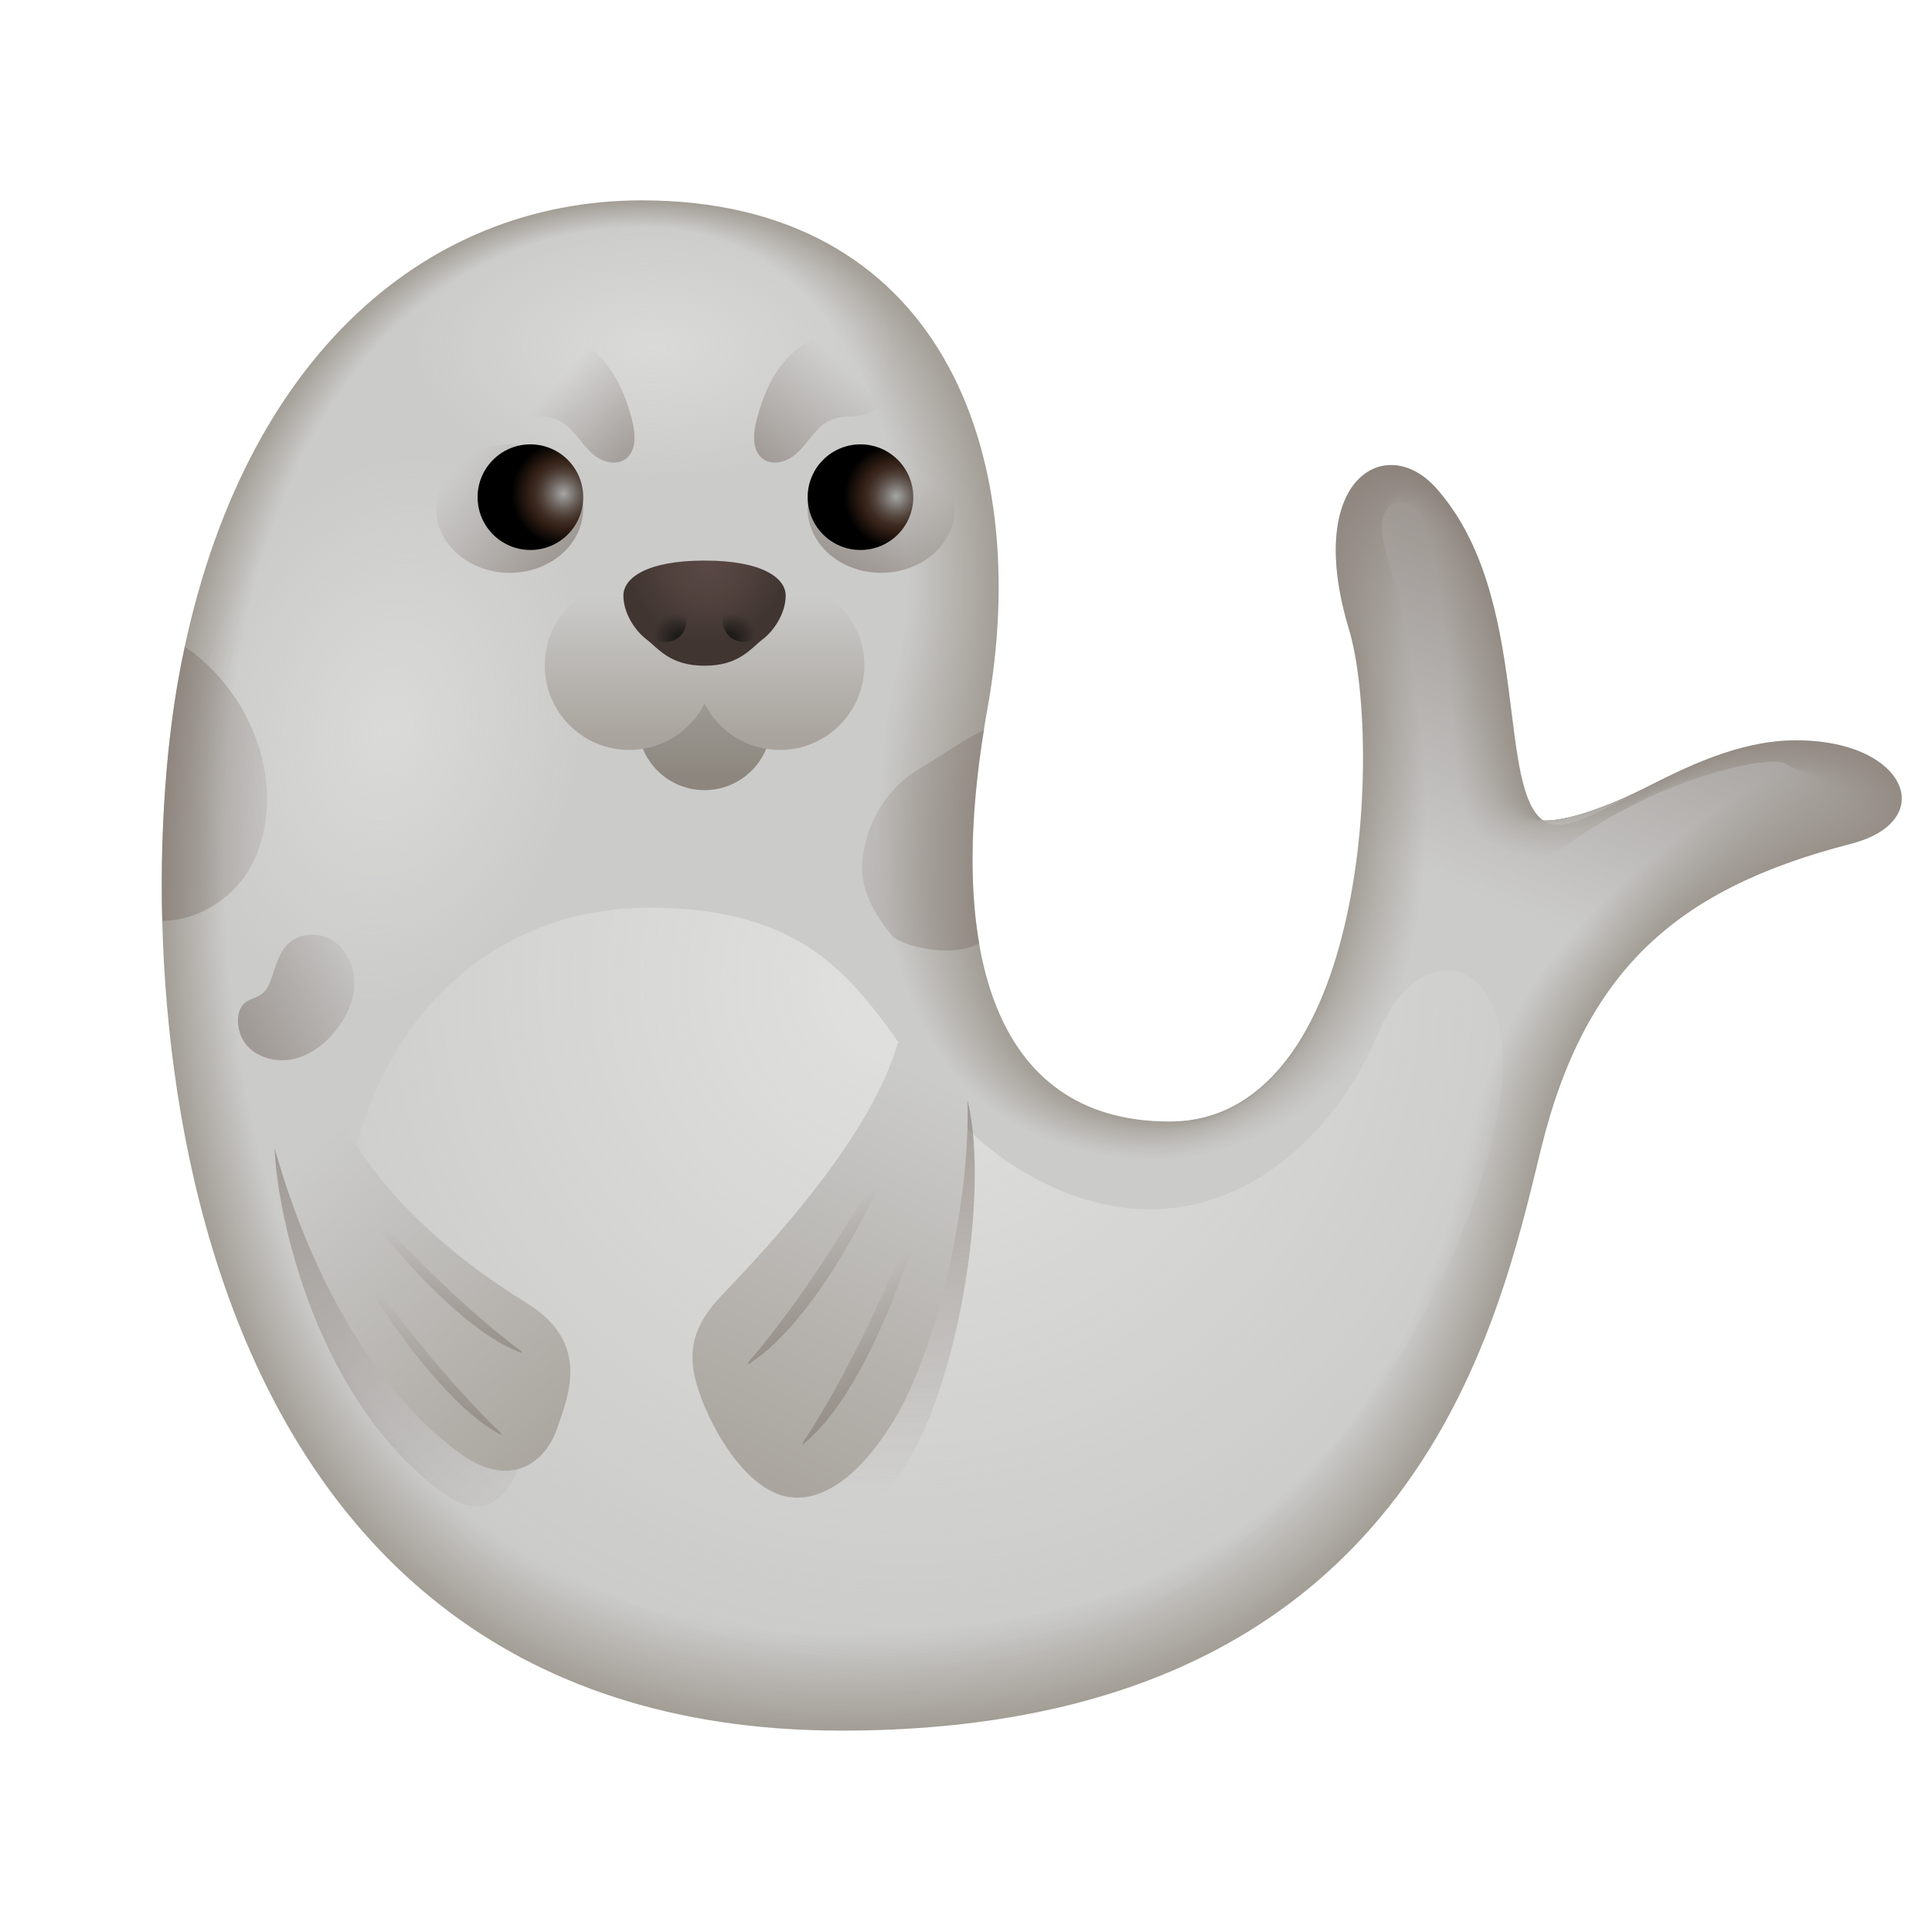 <svg xmlns="http://www.w3.org/2000/svg"  viewBox="0 0 48 48" width="96px" height="96px"><path fill="#a39e96" d="M15.944,4.978c-5.466,0-10.08,4.046-11.501,11.823c-1.311,7.171-0.524,26.196,16.464,26.196 c14.139,0,16.278-9.942,17.378-14.446s3.441-6.489,7.695-7.585c2.239-0.577,1.363-2.633-1.471-2.571 c-2.677,0.059-5.205,2.531-6.096,2.038c-1.284-0.709-0.327-5.594-2.726-8.297c-1.256-1.414-3.301-0.236-2.17,3.503 c0.818,2.706,0.512,12.225-4.462,12.225c-4.413,0-5.592-4.326-4.525-10.241C25.698,11.154,23.305,4.978,15.944,4.978z"/><path fill="#a49f97" d="M15.944,4.991c7.329,0,9.706,6.196,8.545,12.608c-0.788,4.336-0.357,7.823,1.654,9.384 c0.735,0.571,1.685,0.887,2.865,0.893c0.749,0.004,1.394-0.206,1.948-0.575c1.3-0.869,2.103-2.628,2.527-4.55 c0.594-2.686,0.47-5.692,0.069-7.051c-0.445-1.49-0.396-2.578-0.096-3.256c0.452-1.016,1.458-1.132,2.213-0.3 c1.352,1.491,1.63,3.736,1.851,5.504c0.17,1.357,0.302,2.451,0.852,2.769c0.399,0.231,1.13-0.137,2.061-0.616 c0.492-0.253,1.05-0.536,1.63-0.784c0.747-0.32,1.551-0.567,2.368-0.59c2.827-0.084,3.725,1.93,1.515,2.504 c-4.209,1.097-6.584,3.093-7.687,7.587c-0.042,0.17-0.085,0.348-0.13,0.533c-0.019,0.077-0.039,0.161-0.059,0.24 c-1.176,4.769-3.8,13.661-17.164,13.661c-5.612,0-9.46-2.08-12.045-5.136C3.663,31.668,3.595,21.598,4.47,16.799 c0.032-0.173,0.065-0.344,0.099-0.514C6.091,8.86,10.605,4.991,15.944,4.991z"/><path fill="#a5a098" d="M15.944,5.003c7.297,0,9.659,6.215,8.503,12.571c-0.794,4.339-0.355,7.833,1.649,9.403 c0.734,0.576,1.685,0.897,2.863,0.91c0.748,0.008,1.396-0.195,1.953-0.557c1.307-0.852,2.139-2.598,2.576-4.511 c0.613-2.675,0.498-5.68,0.097-7.059c-0.434-1.49-0.397-2.58-0.103-3.262c0.438-1.017,1.412-1.163,2.168-0.348 c1.348,1.454,1.62,3.722,1.841,5.484c0.169,1.349,0.299,2.437,0.84,2.764c0.395,0.238,1.115-0.111,2.04-0.574 c0.489-0.245,1.052-0.52,1.627-0.767c0.744-0.322,1.544-0.572,2.356-0.6c2.818-0.107,3.739,1.868,1.559,2.438 c-4.163,1.097-6.573,3.105-7.679,7.588c-0.042,0.17-0.085,0.348-0.13,0.533c-0.018,0.076-0.04,0.163-0.059,0.241 c-1.174,4.765-3.788,13.649-17.138,13.649c-5.595,0-9.439-2.07-12.024-5.127C3.699,31.648,3.623,21.6,4.496,16.797 c0.031-0.173,0.064-0.344,0.099-0.513C6.111,8.875,10.611,5.003,15.944,5.003z"/><path fill="#a5a199" d="M15.944,5.016c7.265,0,9.611,6.235,8.462,12.535c-0.8,4.343-0.354,7.843,1.645,9.422 c0.733,0.581,1.685,0.907,2.861,0.926c0.747,0.013,1.397-0.185,1.959-0.54c1.314-0.835,2.176-2.569,2.625-4.473 c0.631-2.664,0.524-5.667,0.124-7.067c-0.425-1.489-0.396-2.582-0.111-3.267c0.425-1.018,1.366-1.193,2.122-0.396 c1.345,1.418,1.61,3.708,1.83,5.465c0.168,1.34,0.296,2.423,0.828,2.759c0.39,0.246,1.101-0.085,2.019-0.532 c0.485-0.237,1.055-0.502,1.624-0.75c0.742-0.322,1.537-0.574,2.344-0.61c2.811-0.123,3.753,1.805,1.603,2.372 c-4.117,1.097-6.562,3.117-7.672,7.59c-0.042,0.17-0.086,0.348-0.131,0.533c-0.018,0.074-0.04,0.165-0.059,0.241 c-1.173,4.761-3.775,13.636-17.113,13.636c-5.577,0-9.418-2.06-12.003-5.119c-5.169-6.115-5.252-16.14-4.381-20.948 c0.031-0.173,0.064-0.343,0.099-0.512C6.131,8.889,10.616,5.016,15.944,5.016z"/><path fill="#a6a19a" d="M15.944,5.029c7.233,0,9.564,6.254,8.42,12.498c-0.806,4.346-0.352,7.853,1.641,9.441 c0.732,0.585,1.684,0.917,2.86,0.943c0.746,0.017,1.399-0.174,1.964-0.522c1.321-0.818,2.212-2.539,2.674-4.434 c0.65-2.653,0.55-5.654,0.152-7.074c-0.417-1.488-0.396-2.584-0.118-3.272c0.411-1.018,1.32-1.223,2.077-0.444 c1.341,1.382,1.6,3.694,1.82,5.446c0.167,1.331,0.293,2.409,0.816,2.754c0.385,0.254,1.086-0.059,1.998-0.491 c0.482-0.229,1.057-0.486,1.621-0.733c0.739-0.324,1.529-0.578,2.332-0.619c2.803-0.144,3.767,1.742,1.647,2.305 c-4.072,1.097-6.551,3.128-7.664,7.591c-0.043,0.17-0.086,0.348-0.131,0.533c-0.018,0.073-0.041,0.167-0.059,0.242 c-1.172,4.757-3.763,13.624-17.087,13.624c-5.559,0-9.397-2.051-11.982-5.11C3.77,31.607,3.68,21.605,4.55,16.793 c0.031-0.173,0.064-0.343,0.098-0.512C6.152,8.903,10.622,5.029,15.944,5.029z"/><path fill="#a7a29b" d="M15.944,5.041c7.201,0,9.516,6.274,8.379,12.461c-0.812,4.349-0.351,7.863,1.636,9.46 c0.731,0.59,1.684,0.927,2.858,0.96c0.746,0.021,1.4-0.164,1.969-0.505c1.328-0.802,2.249-2.51,2.723-4.395 c0.669-2.642,0.576-5.642,0.18-7.082c-0.409-1.487-0.396-2.586-0.126-3.277c0.398-1.018,1.274-1.254,2.032-0.492 c1.337,1.345,1.591,3.681,1.809,5.426c0.166,1.322,0.289,2.395,0.805,2.749c0.38,0.261,1.072-0.033,1.977-0.449 c0.478-0.221,1.06-0.469,1.618-0.716c0.736-0.326,1.522-0.582,2.32-0.629c2.795-0.164,3.779,1.675,1.691,2.239 c-4.028,1.088-6.54,3.14-7.656,7.593c-0.043,0.171-0.087,0.348-0.132,0.533c-0.017,0.071-0.041,0.169-0.059,0.242 c-1.17,4.752-3.751,13.611-17.061,13.611c-5.541,0-9.377-2.041-11.961-5.101c-5.14-6.083-5.237-16.063-4.369-20.879 c0.031-0.172,0.064-0.343,0.098-0.511C6.172,8.917,10.627,5.041,15.944,5.041z"/><path fill="#a8a39c" d="M15.944,5.054c7.169,0,9.469,6.293,8.337,12.425c-0.818,4.353-0.349,7.873,1.632,9.48 c0.73,0.595,1.684,0.937,2.856,0.976c0.745,0.025,1.402-0.152,1.975-0.487c1.337-0.782,2.285-2.48,2.772-4.357 c0.688-2.631,0.602-5.629,0.208-7.09c-0.4-1.485-0.396-2.587-0.133-3.283c0.385-1.019,1.228-1.284,1.986-0.539 c1.333,1.309,1.581,3.667,1.799,5.407c0.165,1.313,0.286,2.381,0.793,2.744c0.376,0.269,1.057-0.007,1.956-0.408 c0.475-0.213,1.062-0.452,1.615-0.699c0.733-0.328,1.515-0.586,2.308-0.639c2.787-0.185,3.793,1.611,1.734,2.173 c-3.983,1.087-6.53,3.152-7.648,7.594c-0.043,0.171-0.087,0.349-0.132,0.533c-0.017,0.07-0.042,0.171-0.059,0.243 c-1.169,4.748-3.739,13.599-17.036,13.599c-5.523,0-9.356-2.031-11.941-5.092c-5.125-6.067-5.23-16.025-4.363-20.845 c0.031-0.172,0.064-0.342,0.098-0.51C6.193,8.931,10.633,5.054,15.944,5.054z"/><path fill="#a8a49d" d="M15.944,5.067c7.137,0,9.422,6.313,8.296,12.388c-0.824,4.356-0.348,7.883,1.628,9.499 c0.729,0.599,1.683,0.947,2.855,0.993c0.744,0.029,1.404-0.141,1.98-0.469c1.344-0.765,2.322-2.451,2.821-4.318 c0.706-2.62,0.628-5.616,0.236-7.097c-0.392-1.484-0.396-2.589-0.14-3.288c0.372-1.019,1.182-1.314,1.941-0.587 c1.329,1.273,1.571,3.653,1.788,5.388c0.163,1.305,0.283,2.368,0.781,2.739c0.371,0.277,1.042,0.019,1.935-0.366 c0.471-0.204,1.065-0.435,1.611-0.682c0.73-0.33,1.508-0.59,2.296-0.649c2.779-0.206,3.807,1.548,1.778,2.107 c-3.938,1.085-6.519,3.164-7.641,7.596c-0.043,0.171-0.087,0.349-0.132,0.533c-0.017,0.068-0.042,0.173-0.06,0.243 c-1.168,4.744-3.726,13.587-17.01,13.587c-5.506,0-9.335-2.022-11.92-5.083c-5.11-6.051-5.222-15.986-4.357-20.811 c0.031-0.172,0.063-0.342,0.097-0.51C6.213,8.945,10.638,5.067,15.944,5.067z"/><path fill="#a9a59e" d="M15.944,5.079c7.105,0,9.387,6.335,8.255,12.351c-0.821,4.361-0.346,7.893,1.623,9.518 c0.728,0.604,1.683,0.957,2.853,1.01c0.744,0.033,1.405-0.131,1.986-0.452c1.351-0.748,2.358-2.421,2.87-4.279 c0.725-2.609,0.654-5.603,0.264-7.105c-0.385-1.483-0.395-2.591-0.148-3.293c0.359-1.019,1.135-1.345,1.895-0.635 c1.324,1.236,1.561,3.639,1.778,5.368c0.162,1.296,0.28,2.354,0.769,2.734c0.366,0.285,1.028,0.045,1.914-0.325 c0.468-0.196,1.067-0.418,1.608-0.665c0.727-0.331,1.5-0.594,2.284-0.658c2.772-0.227,3.821,1.484,1.822,2.04 c-3.893,1.084-6.508,3.176-7.633,7.597c-0.044,0.171-0.088,0.349-0.133,0.533c-0.016,0.067-0.043,0.175-0.06,0.244 c-1.166,4.74-3.714,13.574-16.984,13.574c-5.488,0-9.314-2.012-11.899-5.075c-5.095-6.035-5.214-15.947-4.351-20.777 c0.031-0.172,0.063-0.342,0.097-0.509C6.234,8.96,10.644,5.079,15.944,5.079z"/><path fill="#aaa69f" d="M15.944,5.092c7.073,0,9.341,6.355,8.213,12.315c-0.826,4.365-0.344,7.903,1.619,9.537 c0.727,0.608,1.683,0.967,2.851,1.026c0.743,0.038,1.407-0.12,1.991-0.434c1.358-0.731,2.395-2.391,2.919-4.241 c0.744-2.598,0.679-5.59,0.292-7.113c-0.377-1.481-0.395-2.592-0.155-3.298c0.347-1.019,1.089-1.375,1.85-0.683 c1.32,1.2,1.551,3.625,1.767,5.349c0.161,1.287,0.277,2.34,0.757,2.729c0.362,0.293,1.013,0.072,1.892-0.283 c0.464-0.188,1.07-0.402,1.605-0.648c0.724-0.333,1.493-0.598,2.272-0.668c2.764-0.248,3.835,1.421,1.866,1.974 c-3.848,1.082-6.497,3.188-7.625,7.599c-0.044,0.171-0.088,0.349-0.133,0.533c-0.016,0.065-0.043,0.177-0.06,0.244 c-1.165,4.735-3.702,13.562-16.959,13.562c-5.47,0-9.293-2.002-11.878-5.066c-5.081-6.019-5.207-15.909-4.345-20.742 c0.031-0.172,0.063-0.341,0.097-0.508C6.254,8.974,10.65,5.092,15.944,5.092z"/><path fill="#aba6a0" d="M15.944,5.104c7.041,0,9.295,6.375,8.172,12.278c-0.831,4.368-0.343,7.913,1.614,9.556 c0.726,0.613,1.682,0.978,2.85,1.043c0.742,0.042,1.408-0.11,1.996-0.417c1.366-0.714,2.431-2.362,2.968-4.202 c0.762-2.587,0.705-5.578,0.32-7.12c-0.369-1.48-0.395-2.594-0.162-3.304c0.334-1.019,1.042-1.406,1.805-0.731 c1.315,1.164,1.542,3.611,1.757,5.33c0.16,1.278,0.273,2.327,0.745,2.724c0.357,0.301,0.999,0.098,1.871-0.242 c0.46-0.18,1.072-0.385,1.602-0.631c0.721-0.335,1.486-0.602,2.26-0.678c2.756-0.268,3.848,1.357,1.91,1.908 c-3.803,1.081-6.486,3.2-7.617,7.6c-0.044,0.171-0.089,0.349-0.134,0.533c-0.016,0.064-0.044,0.179-0.06,0.245 c-1.164,4.731-3.69,13.549-16.933,13.549c-5.452,0-9.272-1.992-11.857-5.057c-5.066-6.003-5.199-15.87-4.339-20.708 c0.031-0.172,0.063-0.341,0.096-0.508C6.275,8.988,10.655,5.104,15.944,5.104z"/><path fill="#aba7a1" d="M15.944,5.117c7.009,0,9.248,6.394,8.13,12.241c-0.836,4.372-0.341,7.923,1.61,9.575 c0.724,0.618,1.682,0.988,2.848,1.059c0.741,0.046,1.41-0.099,2.002-0.399c1.373-0.697,2.468-2.332,3.017-4.163 c0.781-2.576,0.73-5.565,0.348-7.128c-0.362-1.478-0.394-2.596-0.17-3.309c0.321-1.02,0.995-1.436,1.759-0.779 c1.31,1.128,1.532,3.598,1.746,5.31c0.159,1.269,0.27,2.313,0.733,2.719c0.352,0.309,0.984,0.124,1.85-0.2 c0.457-0.172,1.075-0.368,1.599-0.614c0.718-0.337,1.479-0.606,2.248-0.687c2.748-0.289,3.862,1.294,1.954,1.842 c-3.757,1.079-6.475,3.212-7.61,7.602c-0.045,0.171-0.089,0.349-0.134,0.533c-0.015,0.062-0.044,0.181-0.06,0.245 c-1.162,4.727-3.677,13.537-16.908,13.537c-5.434,0-9.251-1.983-11.836-5.048c-5.051-5.987-5.192-15.832-4.333-20.674 c0.03-0.171,0.062-0.34,0.096-0.507C6.295,9.002,10.661,5.117,15.944,5.117z"/><path fill="#aca8a2" d="M15.944,5.13c6.977,0,9.202,6.414,8.089,12.204c-0.841,4.375-0.34,7.933,1.606,9.595 c0.723,0.622,1.682,0.998,2.846,1.076c0.741,0.05,1.411-0.088,2.007-0.382c1.38-0.68,2.504-2.303,3.066-4.124 c0.8-2.564,0.756-5.552,0.376-7.136c-0.354-1.477-0.394-2.597-0.177-3.314c0.308-1.02,0.949-1.467,1.714-0.827 c1.305,1.091,1.522,3.584,1.736,5.291c0.158,1.261,0.267,2.3,0.721,2.714c0.347,0.317,0.97,0.15,1.829-0.159 c0.453-0.164,1.077-0.352,1.596-0.597c0.715-0.339,1.472-0.61,2.236-0.697c2.741-0.311,3.876,1.23,1.998,1.775 c-3.712,1.078-6.465,3.224-7.602,7.603c-0.045,0.171-0.09,0.349-0.134,0.533c-0.015,0.061-0.045,0.183-0.06,0.246 c-1.161,4.722-3.665,13.524-16.882,13.524c-5.416,0-9.23-1.973-11.816-5.039c-5.036-5.971-5.184-15.793-4.327-20.64 c0.03-0.171,0.062-0.34,0.096-0.506C6.316,9.016,10.666,5.13,15.944,5.13z"/><path fill="#ada9a3" d="M15.944,5.142c6.945,0,9.156,6.434,8.047,12.168c-0.847,4.379-0.338,7.943,1.601,9.614 c0.722,0.627,1.681,1.008,2.845,1.093c0.74,0.054,1.413-0.078,2.013-0.364c1.387-0.662,2.541-2.273,3.115-4.086 c0.819-2.553,0.781-5.539,0.404-7.143c-0.347-1.475-0.394-2.599-0.185-3.319c0.296-1.02,0.902-1.497,1.668-0.875 c1.3,1.055,1.512,3.57,1.725,5.272c0.157,1.252,0.264,2.287,0.709,2.709c0.343,0.325,0.955,0.176,1.808-0.117 c0.45-0.156,1.079-0.335,1.592-0.58c0.712-0.341,1.465-0.615,2.224-0.707c2.733-0.332,3.89,1.167,2.042,1.709 c-3.667,1.076-6.454,3.235-7.594,7.605c-0.045,0.171-0.09,0.349-0.135,0.533c-0.014,0.059-0.045,0.185-0.06,0.246 c-1.16,4.718-3.653,13.512-16.856,13.512c-5.399,0-9.209-1.963-11.795-5.031c-5.022-5.955-5.177-15.755-4.321-20.605 c0.03-0.171,0.062-0.34,0.095-0.506C6.336,9.03,10.672,5.142,15.944,5.142z"/><path fill="#aeaaa4" d="M15.944,5.155c6.913,0,9.109,6.454,8.006,12.131c-0.852,4.382-0.337,7.953,1.597,9.633 c0.721,0.631,1.681,1.018,2.843,1.109c0.739,0.058,1.414-0.067,2.018-0.347c1.394-0.645,2.577-2.244,3.164-4.047 c0.837-2.542,0.806-5.526,0.432-7.151c-0.34-1.474-0.393-2.6-0.192-3.325c0.283-1.02,0.855-1.528,1.623-0.922 c1.294,1.019,1.503,3.556,1.715,5.252c0.156,1.243,0.26,2.273,0.697,2.704c0.338,0.333,0.94,0.202,1.787-0.076 c0.446-0.148,1.082-0.318,1.589-0.564c0.709-0.343,1.457-0.619,2.212-0.716c2.725-0.353,3.904,1.103,2.085,1.643 c-3.622,1.075-6.443,3.247-7.587,7.606c-0.045,0.172-0.09,0.349-0.135,0.533c-0.014,0.058-0.046,0.187-0.06,0.247 c-1.158,4.714-3.641,13.499-16.831,13.499c-5.381,0-9.189-1.953-11.774-5.022c-5.007-5.939-5.169-15.716-4.315-20.571 c0.03-0.171,0.062-0.339,0.095-0.505C6.357,9.045,10.677,5.155,15.944,5.155z"/><path fill="#aeaba5" d="M15.944,5.167c6.881,0,9.062,6.473,7.964,12.094c-0.857,4.386-0.332,7.959,1.592,9.652 c0.721,0.635,1.681,1.028,2.841,1.126c0.738,0.063,1.416-0.057,2.023-0.329c1.401-0.628,2.614-2.214,3.213-4.008 c0.856-2.531,0.831-5.513,0.459-7.159c-0.333-1.472-0.393-2.602-0.199-3.33c0.271-1.02,0.808-1.558,1.578-0.97 c1.288,0.983,1.493,3.542,1.704,5.233c0.155,1.234,0.257,2.26,0.685,2.699c0.333,0.342,0.926,0.228,1.766-0.034 c0.443-0.14,1.084-0.302,1.586-0.547c0.706-0.345,1.45-0.623,2.2-0.726c2.717-0.374,3.917,1.04,2.129,1.577 c-3.577,1.074-6.432,3.259-7.579,7.608c-0.046,0.172-0.091,0.35-0.136,0.533c-0.014,0.056-0.046,0.189-0.06,0.247 c-1.157,4.71-3.628,13.487-16.805,13.487c-5.363,0-9.168-1.944-11.753-5.013C4.162,31.385,3.992,21.63,4.845,16.771 c0.03-0.171,0.062-0.339,0.095-0.504C6.377,9.059,10.683,5.167,15.944,5.167z"/><path fill="#afaca6" d="M15.944,5.18c6.849,0,9.016,6.493,7.923,12.058c-0.862,4.389-0.33,7.969,1.588,9.671 c0.72,0.639,1.68,1.038,2.839,1.143c0.738,0.067,1.417-0.046,2.029-0.311c1.408-0.611,2.65-2.185,3.262-3.97 c0.875-2.52,0.856-5.499,0.487-7.166c-0.326-1.47-0.392-2.603-0.207-3.335c0.258-1.02,0.76-1.588,1.532-1.018 c1.282,0.947,1.483,3.528,1.694,5.214c0.153,1.225,0.254,2.247,0.673,2.694c0.328,0.35,0.911,0.254,1.744,0.007 c0.439-0.131,1.087-0.285,1.583-0.53c0.703-0.347,1.443-0.627,2.188-0.736c2.71-0.396,3.931,0.977,2.173,1.51 c-3.532,1.072-6.421,3.271-7.571,7.609c-0.046,0.172-0.091,0.35-0.136,0.533c-0.013,0.055-0.047,0.191-0.061,0.248 c-1.156,4.705-3.616,13.475-16.779,13.475c-5.345,0-9.147-1.934-11.732-5.004c-4.977-5.907-5.154-15.639-4.303-20.503 c0.03-0.17,0.061-0.338,0.094-0.504C6.398,9.073,10.688,5.18,15.944,5.18z"/><path fill="#b0aca7" d="M15.944,5.193c6.817,0,8.969,6.513,7.881,12.021c-0.868,4.393-0.328,7.979,1.584,9.69 c0.719,0.644,1.68,1.048,2.838,1.159c0.737,0.071,1.419-0.035,2.034-0.294c1.415-0.595,2.683-2.156,3.311-3.931 c0.888-2.511,0.881-5.486,0.515-7.174c-0.319-1.469-0.391-2.605-0.214-3.34c0.246-1.019,0.713-1.619,1.487-1.066 c1.276,0.912,1.473,3.515,1.683,5.194c0.152,1.217,0.25,2.234,0.661,2.689c0.323,0.358,0.897,0.28,1.723,0.049 c0.436-0.123,1.089-0.268,1.58-0.513c0.7-0.349,1.436-0.631,2.176-0.746c2.702-0.417,3.945,0.913,2.217,1.444 c-3.487,1.071-6.41,3.283-7.563,7.611c-0.046,0.172-0.092,0.35-0.136,0.533c-0.013,0.053-0.047,0.193-0.061,0.248 c-1.154,4.701-3.604,13.462-16.754,13.462c-5.327,0-9.126-1.924-11.712-4.995c-4.963-5.891-5.146-15.6-4.297-20.468 c0.03-0.17,0.061-0.338,0.094-0.503C6.418,9.087,10.694,5.193,15.944,5.193z"/><path fill="#b1ada8" d="M15.944,5.205c6.785,0,8.922,6.533,7.84,11.984c-0.873,4.396-0.327,7.989,1.579,9.709 c0.718,0.648,1.68,1.059,2.836,1.176c0.736,0.075,1.42-0.025,2.04-0.276c1.422-0.578,2.719-2.127,3.36-3.892 c0.907-2.5,0.906-5.473,0.543-7.182c-0.312-1.467-0.391-2.606-0.222-3.345c0.233-1.019,0.665-1.649,1.442-1.114 c1.27,0.876,1.463,3.501,1.673,5.175c0.151,1.208,0.247,2.221,0.649,2.684c0.319,0.367,0.882,0.306,1.702,0.091 c0.432-0.115,1.092-0.252,1.577-0.496c0.697-0.351,1.429-0.635,2.164-0.755c2.694-0.439,3.959,0.85,2.261,1.378 c-3.441,1.07-6.4,3.295-7.556,7.612c-0.046,0.172-0.092,0.35-0.137,0.533c-0.013,0.052-0.048,0.195-0.061,0.249 c-1.153,4.697-3.592,13.45-16.728,13.45c-5.309,0-9.105-1.914-11.691-4.987c-4.948-5.875-5.139-15.562-4.291-20.434 c0.03-0.17,0.061-0.338,0.094-0.502C6.439,9.101,10.699,5.205,15.944,5.205z"/><path fill="#b1aea9" d="M15.944,5.218c6.753,0,8.875,6.552,7.798,11.948c-0.879,4.4-0.325,7.999,1.575,9.729 c0.717,0.653,1.679,1.069,2.834,1.193c0.735,0.079,1.422-0.014,2.045-0.259c1.429-0.561,2.756-2.097,3.408-3.854 c0.925-2.489,0.931-5.46,0.571-7.189c-0.305-1.465-0.39-2.608-0.229-3.351c0.221-1.019,0.618-1.68,1.396-1.162 c1.263,0.84,1.454,3.487,1.662,5.156c0.15,1.199,0.243,2.208,0.637,2.679c0.314,0.375,0.867,0.332,1.681,0.132 c0.428-0.107,1.094-0.235,1.574-0.479c0.694-0.353,1.422-0.64,2.153-0.765c2.687-0.46,3.973,0.787,2.305,1.312 c-3.396,1.069-6.389,3.307-7.548,7.614c-0.047,0.172-0.092,0.35-0.137,0.533c-0.012,0.05-0.048,0.197-0.061,0.249 c-1.152,4.693-3.579,13.437-16.702,13.437c-5.292,0-9.084-1.905-11.67-4.978c-4.933-5.859-5.131-15.523-4.285-20.4 c0.03-0.17,0.061-0.337,0.093-0.502C6.459,9.115,10.705,5.218,15.944,5.218z"/><path fill="#b2afaa" d="M15.944,5.23c6.721,0,8.828,6.572,7.757,11.911c-0.884,4.403-0.323,8.009,1.57,9.748 c0.716,0.657,1.679,1.079,2.833,1.209c0.735,0.084,1.423-0.004,2.051-0.241c1.436-0.544,2.792-2.068,3.457-3.815 c0.944-2.478,0.956-5.447,0.599-7.197c-0.298-1.463-0.389-2.609-0.236-3.356c0.209-1.019,0.57-1.71,1.351-1.21 c1.256,0.805,1.444,3.473,1.652,5.136c0.149,1.19,0.24,2.195,0.625,2.674c0.309,0.384,0.853,0.36,1.66,0.174 c0.425-0.098,1.096-0.219,1.57-0.462c0.691-0.355,1.414-0.644,2.141-0.775c2.679-0.482,3.986,0.723,2.349,1.245 c-3.351,1.068-6.378,3.319-7.54,7.615c-0.047,0.172-0.093,0.35-0.138,0.533c-0.012,0.049-0.049,0.199-0.061,0.25 c-1.15,4.688-3.567,13.425-16.677,13.425c-5.274,0-9.063-1.895-11.649-4.969C4.34,31.284,4.134,21.642,4.979,16.761 c0.029-0.17,0.06-0.337,0.093-0.501C6.479,9.13,10.71,5.23,15.944,5.23z"/><path fill="#b3b0ab" d="M15.944,5.243c6.689,0,8.781,6.592,7.715,11.874c-0.89,4.407-0.322,8.019,1.566,9.767 c0.715,0.662,1.679,1.089,2.831,1.226c0.734,0.088,1.425,0.007,2.056-0.224c1.443-0.527,2.828-2.038,3.506-3.776 c0.963-2.467,0.98-5.434,0.627-7.205c-0.292-1.462-0.389-2.61-0.244-3.361c0.197-1.019,0.522-1.74,1.305-1.258 c1.249,0.77,1.434,3.459,1.641,5.117c0.148,1.181,0.236,2.182,0.613,2.669c0.304,0.392,0.839,0.386,1.639,0.215 c0.421-0.09,1.099-0.202,1.567-0.445c0.688-0.357,1.407-0.648,2.129-0.784c2.671-0.504,4,0.66,2.393,1.179 c-3.306,1.067-6.367,3.33-7.532,7.617c-0.047,0.172-0.093,0.35-0.138,0.533c-0.012,0.047-0.049,0.201-0.061,0.25 c-1.149,4.684-3.555,13.412-16.651,13.412c-5.256,0-9.042-1.885-11.628-4.96c-4.903-5.827-5.116-15.446-4.273-20.331 c0.029-0.17,0.06-0.336,0.093-0.5C6.5,9.144,10.716,5.243,15.944,5.243z"/><path fill="#b4b1ac" d="M15.944,5.256c6.656,0,8.734,6.611,7.674,11.838c-0.895,4.41-0.32,8.029,1.562,9.786 c0.714,0.667,1.678,1.099,2.829,1.243c0.733,0.092,1.426,0.017,2.061-0.206c1.45-0.51,2.865-2.009,3.555-3.737 c0.981-2.456,1.005-5.421,0.655-7.212c-0.285-1.46-0.388-2.612-0.251-3.366c0.185-1.018,0.474-1.77,1.26-1.305 c1.241,0.734,1.424,3.445,1.631,5.098c0.147,1.173,0.232,2.17,0.601,2.664c0.299,0.401,0.824,0.412,1.618,0.257 c0.418-0.082,1.101-0.185,1.564-0.428c0.685-0.359,1.4-0.653,2.117-0.794c2.664-0.526,4.014,0.597,2.436,1.113 c-3.261,1.066-6.356,3.342-7.525,7.618c-0.048,0.172-0.094,0.35-0.138,0.533c-0.011,0.046-0.05,0.203-0.061,0.251 c-1.148,4.68-3.543,13.4-16.625,13.4c-5.238,0-9.021-1.875-11.607-4.951c-4.889-5.811-5.108-15.407-4.267-20.297 c0.029-0.169,0.06-0.336,0.092-0.5C6.52,9.158,10.721,5.256,15.944,5.256z"/><path fill="#b4b2ad" d="M15.944,5.268c6.624,0,8.687,6.631,7.632,11.801c-0.901,4.414-0.319,8.039,1.557,9.805 c0.713,0.671,1.678,1.109,2.828,1.259c0.733,0.096,1.428,0.028,2.067-0.189c1.457-0.493,2.901-1.98,3.604-3.699 c1-2.445,1.029-5.407,0.683-7.22c-0.279-1.458-0.387-2.613-0.258-3.372c0.173-1.018,0.426-1.801,1.215-1.353 c1.234,0.7,1.414,3.432,1.621,5.079c0.146,1.164,0.229,2.157,0.589,2.659c0.294,0.409,0.809,0.438,1.597,0.298 c0.414-0.074,1.104-0.169,1.561-0.411c0.682-0.361,1.393-0.657,2.105-0.804c2.656-0.547,4.028,0.534,2.48,1.047 c-3.216,1.065-6.345,3.354-7.517,7.62c-0.048,0.172-0.094,0.35-0.139,0.533c-0.011,0.045-0.05,0.205-0.061,0.251 c-1.146,4.675-3.53,13.387-16.6,13.387c-5.22,0-9.001-1.866-11.587-4.943C4.447,31.223,4.219,21.649,5.06,16.755 c0.029-0.169,0.06-0.336,0.092-0.499C6.541,9.172,10.727,5.268,15.944,5.268z"/><path fill="#b5b2ae" d="M15.944,5.281c6.592,0,8.64,6.651,7.591,11.764c-0.906,4.417-0.317,8.049,1.553,9.824 c0.712,0.676,1.677,1.119,2.826,1.276c0.732,0.1,1.429,0.038,2.072-0.171c1.464-0.477,2.938-1.95,3.653-3.66 c1.019-2.435,1.054-5.394,0.711-7.228c-0.272-1.456-0.386-2.614-0.266-3.377c0.161-1.018,0.377-1.831,1.169-1.401 c1.226,0.665,1.405,3.418,1.61,5.059c0.145,1.155,0.225,2.144,0.577,2.654c0.289,0.418,0.795,0.464,1.575,0.34 c0.411-0.065,1.106-0.152,1.558-0.394c0.679-0.363,1.386-0.661,2.093-0.813c2.648-0.57,4.042,0.471,2.524,0.98 c-3.17,1.064-6.335,3.366-7.509,7.621c-0.048,0.173-0.094,0.351-0.139,0.533c-0.011,0.043-0.05,0.207-0.061,0.252 c-1.145,4.671-3.518,13.375-16.574,13.375c-5.203,0-8.98-1.856-11.566-4.934c-4.859-5.779-5.093-15.33-4.255-20.229 c0.029-0.169,0.06-0.335,0.091-0.498C6.561,9.186,10.733,5.281,15.944,5.281z"/><path fill="#b6b3af" d="M15.944,5.293c6.56,0,8.593,6.67,7.549,11.728c-0.912,4.421-0.315,8.059,1.548,9.844 c0.711,0.68,1.677,1.129,2.824,1.292c0.731,0.104,1.43,0.049,2.078-0.153c1.471-0.46,2.974-1.921,3.702-3.621 c1.037-2.424,1.078-5.381,0.739-7.236c-0.266-1.454-0.385-2.616-0.273-3.382c0.149-1.018,0.329-1.861,1.124-1.449 c1.218,0.63,1.395,3.404,1.6,5.04c0.144,1.146,0.221,2.131,0.565,2.649c0.283,0.426,0.78,0.49,1.554,0.381 c0.407-0.057,1.108-0.136,1.555-0.377c0.675-0.365,1.379-0.666,2.081-0.823c2.641-0.592,4.056,0.408,2.568,0.914 c-3.125,1.064-6.324,3.378-7.501,7.623c-0.048,0.173-0.095,0.351-0.14,0.534c-0.01,0.042-0.051,0.209-0.062,0.252 c-1.144,4.667-3.506,13.362-16.548,13.362c-5.185,0-8.959-1.846-11.545-4.925c-4.844-5.763-5.086-15.292-4.249-20.194 c0.029-0.169,0.059-0.335,0.091-0.498C6.582,9.2,10.738,5.293,15.944,5.293z"/><path fill="#b7b4b0" d="M15.944,5.306c6.528,0,8.545,6.69,7.508,11.691c-0.918,4.424-0.314,8.069,1.544,9.863 c0.709,0.685,1.677,1.139,2.823,1.309c0.73,0.109,1.432,0.059,2.083-0.136c1.478-0.443,3.011-1.891,3.751-3.583 c1.056-2.413,1.102-5.368,0.767-7.243c-0.26-1.452-0.384-2.617-0.281-3.387c0.137-1.017,0.28-1.89,1.078-1.497 c1.209,0.596,1.385,3.39,1.589,5.021c0.142,1.137,0.217,2.119,0.553,2.644c0.278,0.435,0.766,0.516,1.533,0.423 c0.404-0.049,1.111-0.119,1.551-0.36c0.672-0.367,1.371-0.67,2.069-0.833c2.633-0.614,4.069,0.345,2.612,0.848 c-3.08,1.063-6.313,3.39-7.494,7.624c-0.049,0.173-0.095,0.351-0.14,0.534c-0.01,0.04-0.051,0.212-0.062,0.253 c-1.142,4.663-3.494,13.35-16.523,13.35c-5.167,0-8.938-1.836-11.524-4.916c-4.83-5.747-5.078-15.253-4.243-20.16 c0.029-0.169,0.059-0.335,0.091-0.497C6.602,9.215,10.744,5.306,15.944,5.306z"/><path fill="#b7b5b0" d="M15.944,5.319c6.496,0,8.498,6.709,7.466,11.654c-0.924,4.428-0.312,8.079,1.54,9.882 c0.708,0.69,1.676,1.15,2.821,1.326c0.73,0.113,1.433,0.07,2.088-0.118c1.485-0.426,3.047-1.862,3.8-3.544 c1.075-2.402,1.126-5.354,0.794-7.251c-0.254-1.451-0.383-2.618-0.288-3.393c0.125-1.017,0.232-1.92,1.033-1.545 c1.201,0.562,1.375,3.376,1.579,5.001c0.141,1.129,0.213,2.106,0.541,2.639c0.273,0.444,0.751,0.542,1.512,0.464 c0.4-0.041,1.113-0.103,1.548-0.343c0.669-0.369,1.364-0.675,2.057-0.843c2.625-0.636,4.083,0.282,2.656,0.781 c-3.035,1.062-6.302,3.402-7.486,7.626c-0.049,0.173-0.096,0.351-0.14,0.534c-0.009,0.039-0.052,0.214-0.062,0.253 c-1.141,4.658-3.481,13.338-16.497,13.338c-5.149,0-8.917-1.827-11.503-4.908c-4.815-5.731-5.071-15.214-4.237-20.126 c0.029-0.169,0.059-0.334,0.09-0.497C6.623,9.229,10.749,5.319,15.944,5.319z"/><path fill="#b8b6b1" d="M15.945,5.331c6.464,0,8.45,6.729,7.425,11.618c-0.93,4.431-0.311,8.089,1.535,9.901 c0.707,0.694,1.676,1.16,2.819,1.342c0.729,0.117,1.435,0.08,2.094-0.101c1.492-0.41,3.084-1.832,3.849-3.505 c1.093-2.391,1.15-5.341,0.822-7.259c-0.248-1.449-0.382-2.62-0.295-3.398c0.113-1.017,0.183-1.949,0.988-1.593 c1.192,0.528,1.366,3.362,1.568,4.982c0.14,1.12,0.209,2.094,0.529,2.634c0.268,0.452,0.736,0.568,1.491,0.506 c0.396-0.033,1.115-0.087,1.545-0.326c0.666-0.372,1.357-0.679,2.045-0.852c2.618-0.659,4.097,0.219,2.7,0.715 c-2.99,1.062-6.291,3.414-7.478,7.627c-0.049,0.173-0.096,0.351-0.141,0.534c-0.009,0.037-0.052,0.216-0.062,0.254 c-1.14,4.654-3.469,13.325-16.471,13.325c-5.131,0-8.896-1.817-11.482-4.899c-4.8-5.715-5.063-15.176-4.231-20.091 c0.029-0.168,0.059-0.334,0.09-0.496C6.643,9.243,10.755,5.331,15.945,5.331z"/><path fill="#b9b7b2" d="M15.945,5.344c6.432,0,8.403,6.749,7.383,11.581c-0.936,4.434-0.309,8.099,1.531,9.92 c0.706,0.699,1.676,1.17,2.818,1.359c0.728,0.121,1.436,0.091,2.099-0.083c1.499-0.393,3.12-1.802,3.898-3.467 c1.112-2.38,1.174-5.328,0.85-7.266c-0.242-1.447-0.381-2.621-0.303-3.403c0.102-1.016,0.134-1.979,0.942-1.641 c1.183,0.495,1.356,3.349,1.558,4.963c0.139,1.111,0.205,2.081,0.517,2.629c0.262,0.461,0.722,0.594,1.47,0.547 c0.393-0.025,1.118-0.07,1.542-0.309c0.663-0.374,1.35-0.684,2.033-0.862c2.61-0.681,4.111,0.156,2.744,0.649 c-2.944,1.061-6.28,3.426-7.47,7.629c-0.05,0.173-0.097,0.351-0.141,0.534c-0.009,0.036-0.053,0.218-0.062,0.254 c-1.138,4.65-3.457,13.313-16.446,13.313c-5.113,0-8.875-1.807-11.462-4.89C4.66,31.102,4.39,21.663,5.22,16.743 c0.029-0.168,0.058-0.333,0.09-0.495C6.664,9.257,10.76,5.344,15.945,5.344z"/><path fill="#bab7b3" d="M15.945,5.356c6.4,0,8.355,6.768,7.342,11.544c-0.942,4.438-0.308,8.109,1.526,9.939 c0.705,0.704,1.675,1.18,2.816,1.376c0.727,0.125,1.438,0.101,2.105-0.066c1.506-0.376,3.157-1.773,3.947-3.428 c1.131-2.369,1.198-5.314,0.878-7.274c-0.236-1.445-0.38-2.622-0.31-3.408c0.09-1.016,0.085-2.008,0.897-1.688 c1.174,0.462,1.346,3.335,1.547,4.943c0.138,1.102,0.201,2.068,0.505,2.624c0.257,0.47,0.707,0.621,1.449,0.589 c0.389-0.017,1.12-0.054,1.539-0.292c0.66-0.376,1.343-0.688,2.021-0.872c2.602-0.704,4.125,0.093,2.788,0.583 c-2.899,1.061-6.27,3.437-7.463,7.63c-0.05,0.173-0.097,0.351-0.142,0.534c-0.008,0.034-0.053,0.22-0.062,0.255 c-1.137,4.646-3.445,13.3-16.42,13.3c-5.096,0-8.854-1.798-11.441-4.881c-4.77-5.683-5.048-15.099-4.219-20.023 c0.028-0.168,0.058-0.333,0.089-0.495C6.684,9.271,10.766,5.356,15.945,5.356z"/><path fill="#bab8b4" d="M15.945,5.369c6.368,0,8.307,6.788,7.3,11.508c-0.948,4.441-0.306,8.119,1.522,9.958 c0.704,0.708,1.675,1.19,2.814,1.392c0.727,0.13,1.439,0.111,2.11-0.048c1.512-0.36,3.193-1.743,3.996-3.389 c1.15-2.358,1.222-5.301,0.906-7.282c-0.23-1.443-0.379-2.624-0.318-3.414c0.079-1.016,0.035-2.037,0.851-1.736 c1.164,0.429,1.336,3.321,1.537,4.924c0.137,1.093,0.197,2.056,0.493,2.619c0.252,0.479,0.693,0.647,1.428,0.63 c0.386-0.008,1.122-0.037,1.536-0.276c0.657-0.378,1.335-0.693,2.009-0.881c2.594-0.726,4.139,0.03,2.831,0.516 c-2.854,1.061-6.259,3.449-7.455,7.632c-0.05,0.173-0.097,0.351-0.142,0.534c-0.008,0.033-0.054,0.222-0.062,0.255 C36.166,32.954,33.869,41.6,20.907,41.6c-5.078,0-8.833-1.788-11.42-4.872c-4.756-5.666-5.04-15.06-4.213-19.989 c0.028-0.168,0.058-0.333,0.089-0.494C6.705,9.285,10.771,5.369,15.945,5.369z"/><path fill="#bbb9b5" d="M15.945,5.382c6.336,0,8.26,6.807,7.259,11.471c-0.954,4.444-0.305,8.129,1.518,9.978 c0.703,0.713,1.675,1.2,2.813,1.409c0.726,0.134,1.44,0.122,2.115-0.031c1.519-0.343,3.23-1.714,4.045-3.35 c1.169-2.347,1.245-5.288,0.934-7.289c-0.224-1.441-0.377-2.625-0.325-3.419c0.067-1.016-0.014-2.066,0.806-1.784 c1.155,0.396,1.326,3.307,1.526,4.905c0.136,1.085,0.193,2.043,0.481,2.614c0.246,0.487,0.678,0.677,1.406,0.672 c0.382-0.003,1.125-0.021,1.532-0.259c0.654-0.381,1.328-0.697,1.997-0.891c2.586-0.749,4.153-0.032,2.875,0.45 c-2.808,1.061-6.248,3.461-7.447,7.633c-0.05,0.173-0.098,0.351-0.142,0.534c-0.008,0.031-0.054,0.224-0.062,0.256 c-1.134,4.637-3.42,13.275-16.369,13.275c-5.06,0-8.813-1.778-11.399-4.864c-4.741-5.65-5.033-15.021-4.207-19.954 c0.028-0.168,0.058-0.332,0.089-0.493C6.725,9.3,10.777,5.382,15.945,5.382z"/><path fill="#bcbab6" d="M15.945,5.394c6.304,0,8.212,6.827,7.217,11.434c-0.96,4.448-0.303,8.139,1.513,9.997 c0.702,0.717,1.674,1.21,2.811,1.426c0.725,0.138,1.442,0.132,2.121-0.013c1.526-0.327,3.266-1.684,4.094-3.312 c1.187-2.336,1.269-5.274,0.962-7.297c-0.218-1.439-0.376-2.626-0.332-3.424c0.056-1.015-0.063-2.094,0.761-1.832 c1.145,0.364,1.317,3.293,1.516,4.885c0.135,1.076,0.189,2.031,0.469,2.609c0.241,0.496,0.663,0.699,1.385,0.714 c0.379,0.008,1.127-0.005,1.529-0.242c0.65-0.383,1.321-0.702,1.985-0.901c2.578-0.772,4.167-0.095,2.919,0.384 c-2.763,1.061-6.237,3.473-7.439,7.635c-0.051,0.173-0.098,0.352-0.143,0.534c-0.007,0.03-0.055,0.226-0.062,0.256 C36.117,32.88,33.842,41.51,20.907,41.51c-5.042,0-8.792-1.768-11.378-4.855c-4.726-5.634-5.025-14.983-4.201-19.92 c0.028-0.168,0.058-0.332,0.088-0.493C6.746,9.314,10.782,5.394,15.945,5.394z"/><path fill="#bdbbb7" d="M15.945,5.407c6.272,0,8.164,6.846,7.176,11.397c-0.966,4.451-0.302,8.149,1.509,10.016 c0.701,0.722,1.674,1.22,2.809,1.442c0.724,0.142,1.443,0.143,2.126,0.005c1.533-0.31,3.303-1.655,4.143-3.273 c1.206-2.324,1.292-5.261,0.99-7.305c-0.213-1.437-0.375-2.628-0.34-3.429c0.044-1.015-0.113-2.122,0.715-1.88 c1.136,0.332,1.307,3.279,1.505,4.866c0.134,1.067,0.184,2.018,0.457,2.604c0.235,0.505,0.649,0.725,1.364,0.755 c0.375,0.016,1.129,0.012,1.526-0.225c0.647-0.385,1.314-0.707,1.973-0.91c2.571-0.795,4.181-0.158,2.963,0.318 c-2.718,1.061-6.226,3.485-7.432,7.636c-0.051,0.174-0.099,0.352-0.143,0.534c-0.007,0.028-0.055,0.228-0.063,0.257 c-1.131,4.629-3.396,13.25-16.317,13.25c-5.024,0-8.771-1.759-11.358-4.846c-4.711-5.618-5.018-14.944-4.195-19.886 c0.028-0.167,0.057-0.331,0.088-0.492C6.766,9.328,10.788,5.407,15.945,5.407z"/><path fill="#bdbcb8" d="M15.945,5.42c6.24,0,8.116,6.866,7.134,11.361c-0.973,4.454-0.3,8.16,1.505,10.035 c0.699,0.727,1.674,1.231,2.807,1.459c0.724,0.146,1.445,0.153,2.132,0.022c1.54-0.294,3.339-1.625,4.192-3.234 c1.225-2.313,1.316-5.247,1.018-7.312c-0.207-1.435-0.373-2.629-0.347-3.435c0.033-1.015-0.162-2.15,0.67-1.928 c1.126,0.301,1.297,3.266,1.495,4.847c0.132,1.058,0.18,2.006,0.445,2.599c0.23,0.514,0.634,0.751,1.343,0.797 c0.371,0.024,1.131,0.028,1.523-0.208c0.644-0.388,1.307-0.711,1.961-0.92c2.563-0.818,4.195-0.22,3.007,0.251 c-2.672,1.061-6.215,3.497-7.424,7.638c-0.051,0.174-0.099,0.352-0.144,0.534c-0.007,0.027-0.056,0.23-0.063,0.257 c-1.13,4.624-3.383,13.238-16.292,13.238c-5.007,0-8.75-1.749-11.337-4.837C4.874,30.98,4.56,21.677,5.381,16.731 c0.028-0.167,0.057-0.331,0.088-0.491C6.787,9.342,10.793,5.42,15.945,5.42z"/><path fill="#bebdb9" d="M15.945,5.432c6.208,0,8.068,6.885,7.093,11.324c-0.979,4.458-0.299,8.17,1.5,10.054 c0.698,0.731,1.673,1.241,2.806,1.476c0.723,0.15,1.446,0.163,2.137,0.04c1.547-0.277,3.376-1.596,4.241-3.196 c1.244-2.302,1.339-5.234,1.046-7.32c-0.201-1.434-0.372-2.63-0.354-3.44c0.022-1.014-0.212-2.178,0.624-1.976 c1.116,0.27,1.287,3.252,1.484,4.827c0.131,1.049,0.176,1.993,0.433,2.594c0.224,0.522,0.619,0.777,1.322,0.838 c0.368,0.032,1.134,0.044,1.52-0.191c0.641-0.39,1.299-0.716,1.949-0.93c2.555-0.841,4.209-0.283,3.051,0.185 c-2.627,1.061-6.205,3.509-7.416,7.639c-0.051,0.174-0.099,0.352-0.144,0.534c-0.006,0.025-0.056,0.232-0.063,0.258 c-1.129,4.62-3.371,13.226-16.266,13.226c-4.989,0-8.729-1.739-11.316-4.828C4.909,30.96,4.589,21.679,5.408,16.729 c0.028-0.167,0.057-0.331,0.087-0.491C6.807,9.356,10.799,5.432,15.945,5.432z"/><path fill="#bfbdba" d="M15.945,5.445c6.176,0,8.02,6.905,7.051,11.287c-0.986,4.461-0.301,8.184,1.496,10.073 c0.696,0.738,1.673,1.251,2.804,1.492c0.722,0.155,1.447,0.174,2.142,0.057c1.554-0.261,3.413-1.566,4.29-3.157 c1.263-2.291,1.362-5.221,1.074-7.328c-0.196-1.432-0.37-2.632-0.362-3.445c0.011-1.014-0.262-2.205,0.579-2.024 c1.106,0.239,1.277,3.238,1.474,4.808c0.13,1.041,0.171,1.98,0.421,2.589c0.218,0.531,0.605,0.803,1.301,0.88 c0.364,0.04,1.136,0.061,1.517-0.174c0.637-0.393,1.292-0.721,1.937-0.94c2.546-0.864,4.223-0.345,3.095,0.119 c-2.581,1.062-6.194,3.521-7.408,7.641c-0.052,0.174-0.1,0.352-0.144,0.534c-0.006,0.024-0.057,0.234-0.063,0.258 c-1.127,4.616-3.359,13.213-16.24,13.213c-4.971,0-8.708-1.729-11.295-4.82c-4.667-5.57-4.995-14.829-4.177-19.783 c0.028-0.167,0.057-0.33,0.087-0.49C6.828,9.37,10.804,5.445,15.945,5.445z"/><path fill="#c0bebb" d="M15.945,5.457c6.144,0,7.971,6.924,7.01,11.251c-0.992,4.464-0.3,8.194,1.491,10.093 c0.695,0.742,1.673,1.261,2.802,1.509c0.722,0.159,1.449,0.184,2.148,0.075c1.561-0.244,3.449-1.537,4.338-3.118 c1.282-2.28,1.385-5.207,1.101-7.335c-0.19-1.43-0.369-2.633-0.369-3.45c0-1.014-0.311-2.232,0.534-2.072 c1.096,0.209,1.268,3.224,1.463,4.789c0.129,1.032,0.167,1.968,0.409,2.584c0.213,0.54,0.59,0.829,1.28,0.921 c0.361,0.048,1.138,0.077,1.514-0.157c0.634-0.395,1.285-0.725,1.925-0.949c2.538-0.888,4.237-0.408,3.139,0.053 c-2.536,1.062-6.183,3.533-7.401,7.642c-0.052,0.174-0.1,0.352-0.145,0.534c-0.005,0.022-0.057,0.236-0.063,0.259 c-1.126,4.611-3.347,13.201-16.215,13.201c-4.953,0-8.687-1.72-11.274-4.811C4.98,30.92,4.645,21.684,5.462,16.725 c0.028-0.167,0.056-0.33,0.087-0.489C6.848,9.385,10.81,5.457,15.945,5.457z"/><path fill="#c0bfbc" d="M15.945,5.47c6.112,0,7.923,6.943,6.968,11.214c-0.999,4.467-0.298,8.204,1.487,10.112 c0.693,0.747,1.672,1.271,2.801,1.525c0.721,0.163,1.45,0.194,2.153,0.092c1.568-0.228,3.489-1.505,4.387-3.08 c1.305-2.267,1.408-5.194,1.129-7.343c-0.185-1.428-0.367-2.634-0.377-3.456c-0.012-1.014-0.361-2.259,0.488-2.119 c1.087,0.179,1.258,3.21,1.453,4.769c0.128,1.023,0.162,1.955,0.397,2.579c0.207,0.549,0.576,0.855,1.258,0.963 c0.357,0.056,1.14,0.093,1.51-0.14c0.631-0.398,1.277-0.73,1.913-0.959c2.53-0.911,4.251-0.47,3.182-0.014 c-2.49,1.063-6.172,3.544-7.393,7.643c-0.052,0.174-0.101,0.352-0.145,0.534c-0.005,0.021-0.058,0.238-0.063,0.259 c-1.125,4.607-3.334,13.188-16.189,13.188c-4.935,0-8.666-1.71-11.253-4.802c-4.637-5.538-4.98-14.751-4.165-19.715 c0.027-0.166,0.056-0.329,0.086-0.489C6.868,9.399,10.815,5.47,15.945,5.47z"/><path fill="#c1c0bd" d="M15.945,5.483c6.08,0,7.875,6.963,6.927,11.177c-1.006,4.471-0.297,8.214,1.483,10.131 c0.692,0.751,1.672,1.281,2.799,1.542c0.72,0.167,1.452,0.205,2.159,0.11c1.575-0.211,3.525-1.476,4.436-3.041 c1.324-2.256,1.431-5.18,1.157-7.351c-0.18-1.426-0.366-2.636-0.384-3.461c-0.023-1.013-0.41-2.286,0.443-2.167 c1.077,0.149,1.248,3.197,1.442,4.75c0.127,1.014,0.158,1.943,0.385,2.574c0.201,0.557,0.561,0.881,1.237,1.004 c0.353,0.065,1.143,0.109,1.507-0.123c0.628-0.4,1.27-0.735,1.901-0.969c2.522-0.935,4.265-0.532,3.226-0.08 c-2.444,1.064-6.161,3.556-7.385,7.645c-0.053,0.174-0.101,0.352-0.145,0.534c-0.005,0.019-0.058,0.24-0.063,0.26 c-1.123,4.603-3.322,13.176-16.163,13.176c-4.917,0-8.645-1.7-11.233-4.793c-4.623-5.522-4.972-14.713-4.159-19.68 c0.027-0.166,0.056-0.329,0.086-0.488C6.889,9.413,10.821,5.483,15.945,5.483z"/><path fill="#c2c1be" d="M15.945,5.495c6.048,0,7.826,6.982,6.885,11.141c-1.013,4.474-0.295,8.224,1.478,10.15 c0.691,0.756,1.672,1.291,2.797,1.559c0.719,0.171,1.453,0.215,2.164,0.127c1.581-0.195,3.562-1.446,4.485-3.002 c1.343-2.245,1.453-5.167,1.185-7.358c-0.174-1.424-0.364-2.637-0.391-3.466c-0.034-1.013-0.46-2.312,0.397-2.215 c1.067,0.12,1.238,3.183,1.432,4.731c0.126,1.005,0.153,1.93,0.374,2.569c0.195,0.566,0.546,0.907,1.216,1.046 c0.35,0.073,1.145,0.126,1.504-0.106c0.624-0.403,1.263-0.74,1.889-0.978c2.514-0.958,4.279-0.594,3.27-0.146 c-2.398,1.065-6.15,3.568-7.377,7.646c-0.053,0.174-0.102,0.352-0.146,0.534c-0.004,0.018-0.059,0.242-0.063,0.26 c-1.122,4.599-3.31,13.163-16.138,13.163c-4.9,0-8.625-1.69-11.212-4.784C5.087,30.859,4.73,21.691,5.542,16.719 c0.027-0.166,0.056-0.329,0.086-0.487C6.909,9.427,10.827,5.495,15.945,5.495z"/><path fill="#c3c2bf" d="M15.945,5.508c6.016,0,7.778,7.002,6.844,11.104c-1.02,4.477-0.293,8.234,1.474,10.169 c0.69,0.761,1.671,1.301,2.796,1.575c0.719,0.175,1.454,0.225,2.17,0.145c1.588-0.179,3.598-1.417,4.534-2.964 c1.361-2.233,1.476-5.154,1.213-7.366c-0.169-1.422-0.362-2.638-0.399-3.471c-0.044-1.013-0.509-2.337,0.352-2.263 c1.058,0.091,1.229,3.169,1.421,4.711c0.125,0.997,0.149,1.918,0.362,2.564c0.189,0.575,0.532,0.933,1.195,1.087 c0.346,0.081,1.147,0.142,1.501-0.089c0.621-0.405,1.256-0.744,1.877-0.988c2.505-0.982,4.293-0.656,3.314-0.212 c-2.352,1.067-6.14,3.58-7.37,7.648c-0.053,0.174-0.102,0.352-0.146,0.534c-0.004,0.016-0.059,0.244-0.063,0.261 c-1.121,4.594-3.298,13.151-16.112,13.151c-4.882,0-8.604-1.681-11.191-4.776c-4.593-5.49-4.957-14.636-4.147-19.612 c0.027-0.166,0.056-0.328,0.085-0.487C6.93,9.441,10.832,5.508,15.945,5.508z"/><path fill="#c3c3c0" d="M15.945,5.52c5.984,0,7.73,7.021,6.802,11.067c-1.027,4.48-0.292,8.244,1.469,10.188 c0.689,0.765,1.671,1.311,2.794,1.592c0.718,0.18,1.456,0.236,2.175,0.163c1.595-0.162,3.635-1.387,4.583-2.925 c1.38-2.222,1.498-5.14,1.241-7.374c-0.164-1.42-0.36-2.64-0.406-3.477c-0.055-1.013-0.559-2.363,0.307-2.311 c1.048,0.063,1.219,3.155,1.411,4.692c0.124,0.988,0.144,1.905,0.35,2.559c0.183,0.584,0.517,0.959,1.174,1.129 c0.343,0.089,1.149,0.158,1.498-0.072c0.617-0.408,1.248-0.749,1.865-0.998c2.497-1.006,4.308-0.718,3.358-0.279 c-2.306,1.068-6.129,3.592-7.362,7.649c-0.053,0.174-0.102,0.353-0.147,0.534c-0.004,0.015-0.06,0.246-0.064,0.261 c-1.119,4.59-3.285,13.138-16.086,13.138c-4.864,0-8.583-1.671-11.17-4.767c-4.578-5.474-4.95-14.597-4.141-19.578 c0.027-0.166,0.055-0.328,0.085-0.486C6.95,9.455,10.838,5.52,15.945,5.52z"/><path fill="#c4c3c1" d="M15.945,5.533c5.952,0,7.681,7.04,6.761,11.031c-1.034,4.483-0.29,8.254,1.465,10.207 c0.688,0.77,1.671,1.322,2.792,1.609c0.717,0.184,1.457,0.246,2.18,0.18c1.602-0.146,3.671-1.358,4.632-2.886 c1.399-2.211,1.521-5.127,1.269-7.381c-0.158-1.418-0.359-2.641-0.414-3.482c-0.066-1.013-0.601-2.474,0.261-2.359 c1.03,0.138,1.209,3.141,1.4,4.673c0.123,0.979,0.139,1.892,0.338,2.554c0.177,0.592,0.502,0.985,1.153,1.17 c0.339,0.097,1.151,0.174,1.495-0.055c0.614-0.411,1.241-0.754,1.853-1.007c2.489-1.03,4.322-0.78,3.402-0.345 c-2.26,1.07-6.118,3.604-7.354,7.651c-0.054,0.175-0.103,0.353-0.147,0.534c-0.003,0.013-0.06,0.248-0.064,0.262 c-1.118,4.586-3.273,13.126-16.061,13.126c-4.846,0-8.562-1.661-11.149-4.758c-4.564-5.458-4.942-14.559-4.135-19.543 c0.027-0.166,0.055-0.328,0.085-0.485C6.971,9.47,10.843,5.533,15.945,5.533z"/><path fill="#c5c4c2" d="M15.945,5.546c5.92,0,7.632,7.06,6.719,10.994c-1.041,4.486-0.289,8.264,1.461,10.227 c0.687,0.774,1.67,1.332,2.791,1.625c0.716,0.188,1.459,0.256,2.186,0.198c1.609-0.13,3.708-1.328,4.681-2.847 c1.417-2.2,1.543-5.113,1.297-7.389c-0.153-1.416-0.357-2.643-0.421-3.487c-0.077-1.013-0.653-2.492,0.216-2.407 c1.025,0.101,1.199,3.127,1.39,4.653c0.121,0.97,0.135,1.88,0.326,2.549c0.171,0.601,0.488,1.011,1.132,1.212 c0.336,0.105,1.154,0.19,1.491-0.038c0.61-0.413,1.233-0.759,1.841-1.017c2.48-1.054,4.336-0.842,3.446-0.411 c-2.214,1.072-6.107,3.616-7.346,7.652c-0.054,0.175-0.103,0.353-0.147,0.534c-0.003,0.012-0.061,0.25-0.064,0.262 c-1.117,4.582-3.261,13.113-16.035,13.113c-4.828,0-8.541-1.651-11.128-4.749C5.23,30.778,4.844,21.7,5.65,16.711 c0.027-0.165,0.055-0.327,0.084-0.485C6.991,9.484,10.849,5.546,15.945,5.546z"/><path fill="#c6c5c3" d="M15.945,5.558c5.888,0,7.584,7.079,6.678,10.957c-1.048,4.489-0.287,8.274,1.456,10.246 c0.686,0.779,1.67,1.342,2.789,1.642c0.716,0.192,1.46,0.266,2.191,0.215c1.616-0.113,3.744-1.298,4.73-2.809 c1.436-2.189,1.565-5.1,1.325-7.397c-0.148-1.415-0.355-2.644-0.428-3.492c-0.088-1.013-0.704-2.508,0.17-2.455 c1.02,0.063,1.189,3.114,1.379,4.634c0.12,0.961,0.13,1.867,0.314,2.544c0.165,0.61,0.473,1.037,1.111,1.253 c0.332,0.113,1.156,0.207,1.488-0.021c0.607-0.416,1.226-0.764,1.829-1.027c2.471-1.078,4.351-0.904,3.49-0.477 c-2.168,1.074-6.096,3.628-7.339,7.654c-0.054,0.175-0.104,0.353-0.148,0.534c-0.003,0.01-0.061,0.252-0.064,0.263 c-1.115,4.577-3.249,13.101-16.009,13.101c-4.81,0-8.52-1.642-11.108-4.74c-4.534-5.426-4.927-14.481-4.123-19.475 c0.027-0.165,0.055-0.327,0.084-0.484C7.012,9.498,10.854,5.558,15.945,5.558z"/><path fill="#c6c6c4" d="M15.945,5.571c5.856,0,7.535,7.098,6.636,10.921c-1.056,4.492-0.286,8.284,1.452,10.265 c0.685,0.784,1.67,1.352,2.787,1.659c0.715,0.196,1.462,0.275,2.197,0.233c1.623-0.1,3.781-1.269,4.779-2.77 c1.455-2.178,1.587-5.086,1.353-7.404c-0.143-1.413-0.353-2.646-0.436-3.498c-0.098-1.013-0.754-2.46,0.125-2.502 c1.013-0.048,1.18,3.1,1.369,4.615c0.119,0.953,0.125,1.854,0.302,2.539c0.159,0.619,0.459,1.063,1.089,1.295 c0.328,0.121,1.158,0.223,1.485-0.004c0.603-0.419,1.219-0.769,1.817-1.036c2.463-1.102,4.365-0.966,3.533-0.544 c-2.121,1.076-6.085,3.639-7.331,7.655c-0.054,0.175-0.104,0.353-0.148,0.534c-0.002,0.009-0.062,0.254-0.064,0.264 c-1.114,4.573-3.236,13.089-15.984,13.089c-4.793,0-8.499-1.632-11.087-4.732c-4.519-5.41-4.919-14.443-4.117-19.441 c0.027-0.165,0.054-0.326,0.084-0.483C7.032,9.512,10.86,5.571,15.945,5.571z"/><path fill="#c7c7c5" d="M15.945,5.583c5.824,0,7.486,7.117,6.595,10.884c-1.063,4.495-0.284,8.294,1.447,10.284 c0.683,0.788,1.669,1.362,2.786,1.675c0.714,0.201,1.463,0.286,2.202,0.25c1.63-0.084,3.817-1.239,4.828-2.731 c1.474-2.167,1.609-5.073,1.381-7.412c-0.138-1.411-0.351-2.647-0.443-3.503c-0.109-1.013-0.803-2.484,0.08-2.55 c1.005-0.075,1.17,3.086,1.358,4.595c0.118,0.944,0.12,1.842,0.29,2.534c0.153,0.627,0.444,1.088,1.068,1.337 c0.325,0.129,1.16,0.239,1.482,0.012c0.6-0.422,1.211-0.774,1.805-1.046c2.454-1.126,4.38-1.027,3.577-0.61 c-2.074,1.079-6.075,3.651-7.323,7.657c-0.055,0.175-0.104,0.353-0.149,0.534c-0.002,0.007-0.062,0.256-0.064,0.264 c-1.113,4.569-3.224,13.076-15.958,13.076c-4.775,0-8.478-1.622-11.066-4.723C5.336,30.717,4.929,21.707,5.73,16.705 c0.026-0.165,0.054-0.326,0.083-0.483C7.053,9.526,10.865,5.583,15.945,5.583z"/><path fill="#c8c8c6" d="M15.945,5.596c5.792,0,7.43,7.135,6.553,10.847c-1.079,4.496-0.283,8.304,1.443,10.303 c0.682,0.793,1.669,1.372,2.784,1.692c0.713,0.205,1.464,0.296,2.207,0.268c1.637-0.067,3.854-1.21,4.877-2.693 c1.492-2.156,1.631-5.06,1.409-7.42c-0.133-1.409-0.349-2.649-0.45-3.508c-0.12-1.013-0.851-2.507,0.034-2.598 c0.998-0.102,1.16,3.072,1.348,4.576c0.117,0.935,0.116,1.829,0.278,2.529c0.147,0.636,0.43,1.113,1.047,1.378 c0.322,0.137,1.162,0.255,1.479,0.029c0.596-0.425,1.204-0.778,1.793-1.056c2.445-1.15,4.394-1.089,3.621-0.676 c-2.027,1.082-6.064,3.663-7.315,7.658c-0.055,0.175-0.105,0.353-0.149,0.534c-0.001,0.006-0.063,0.258-0.064,0.265 c-1.111,4.565-3.212,13.064-15.932,13.064c-4.757,0-8.457-1.612-11.045-4.714c-4.49-5.378-4.904-14.366-4.105-19.372 c0.026-0.165,0.054-0.326,0.083-0.482C7.073,9.54,10.871,5.596,15.945,5.596z"/><path fill="#c9c8c7" d="M15.945,5.609c5.76,0,7.383,7.155,6.512,10.811c-1.085,4.5-0.281,8.314,1.439,10.322 c0.681,0.797,1.669,1.382,2.782,1.708c0.713,0.209,1.466,0.307,2.213,0.285c1.644-0.05,3.89-1.18,4.926-2.654 c1.511-2.145,1.653-5.046,1.436-7.427c-0.128-1.407-0.347-2.65-0.458-3.513c-0.13-1.013-0.899-2.53-0.011-2.646 c0.99-0.129,1.15,3.058,1.337,4.557c0.116,0.926,0.111,1.816,0.266,2.524c0.141,0.645,0.415,1.139,1.026,1.42 c0.318,0.145,1.164,0.271,1.476,0.046c0.593-0.428,1.196-0.783,1.781-1.066c2.436-1.175,4.409-1.15,3.665-0.743 c-1.98,1.085-6.053,3.675-7.308,7.66c-0.055,0.175-0.105,0.353-0.149,0.534c-0.001,0.004-0.063,0.26-0.064,0.265 c-1.11,4.56-3.2,13.051-15.907,13.051c-4.739,0-8.437-1.603-11.024-4.705c-4.475-5.362-4.897-14.327-4.099-19.338 c0.026-0.165,0.054-0.325,0.083-0.482C7.094,9.555,10.876,5.609,15.945,5.609z"/><path fill="#c9c9c8" d="M15.945,5.621c5.728,0,7.336,7.174,6.47,10.774c-1.091,4.503-0.279,8.324,1.434,10.342 c0.68,0.802,1.668,1.392,2.781,1.725c0.712,0.213,1.467,0.317,2.218,0.303c1.651-0.033,3.927-1.151,4.975-2.615 c1.53-2.134,1.674-5.033,1.464-7.435c-0.123-1.405-0.345-2.652-0.465-3.519c-0.141-1.013-0.946-2.553-0.056-2.694 c0.983-0.156,1.141,3.044,1.327,4.537c0.115,0.917,0.106,1.804,0.254,2.519c0.135,0.653,0.401,1.165,1.005,1.461 c0.314,0.153,1.166,0.287,1.473,0.063c0.589-0.431,1.188-0.789,1.769-1.075c2.425-1.204,4.424-1.212,3.709-0.809 c-1.932,1.089-6.042,3.687-7.3,7.661c-0.056,0.175-0.106,0.353-0.15,0.534c-0.001,0.003-0.064,0.262-0.064,0.266 c-1.109,4.556-3.187,13.039-15.881,13.039c-4.721,0-8.416-1.593-11.004-4.696c-4.46-5.346-4.889-14.288-4.093-19.304 c0.026-0.164,0.054-0.325,0.082-0.481C7.114,9.569,10.882,5.621,15.945,5.621z"/><path fill="#cacac9" d="M15.945,5.634c5.696,0,7.288,7.194,6.429,10.737c-1.097,4.506-0.278,8.334,1.43,10.361 c0.679,0.807,1.668,1.402,2.779,1.742c0.711,0.217,1.469,0.328,2.224,0.321c1.658-0.017,3.963-1.121,5.024-2.577 c1.548-2.123,1.693-5.019,1.492-7.443c-0.119-1.403-0.341-2.654-0.473-3.524c-0.15-1.013-0.993-2.576-0.102-2.742 c0.977-0.182,1.131,3.031,1.316,4.518c0.114,0.909,0.1,1.791,0.242,2.514c0.128,0.662,0.386,1.191,0.984,1.503 c0.311,0.161,1.168,0.303,1.469,0.08c0.585-0.434,1.181-0.794,1.757-1.085c2.417-1.226,4.438-1.273,3.753-0.875 c-1.885,1.093-6.031,3.699-7.292,7.663c-0.056,0.175-0.106,0.354-0.15,0.534c0,0.001-0.064,0.265-0.065,0.266 c-1.107,4.552-3.175,13.026-15.855,13.026c-4.704,0-8.395-1.583-10.983-4.688c-4.445-5.33-4.881-14.25-4.087-19.269 c0.026-0.164,0.053-0.324,0.082-0.48C7.135,9.583,10.887,5.634,15.945,5.634z"/><path fill="#cbcbca" d="M20.907,40.609c-4.686,0-8.374-1.574-10.962-4.679C5.37,30.443,5.046,21.134,5.946,16.215 c1.209-6.618,4.947-10.569,9.999-10.569c5.664,0,7.241,7.213,6.387,10.701c-1.104,4.51-0.276,8.344,1.425,10.38 c1.112,1.331,3.063,2.096,5.006,2.096c1.665,0,3.999-1.092,5.073-2.538c2.466-3.323,1.424-8.581,1.04-10.979 c-0.162-1.013-1.04-2.598-0.147-2.79c0.971-0.208,1.121,3.017,1.306,4.499c0.216,1.725-0.043,3.37,1.192,4.053 c0.307,0.169,1.17,0.319,1.466,0.097c3.032-2.276,6.355-2.522,5.542-2.036c-1.918,1.147-6.397,3.946-7.435,8.199l-0.065,0.267 C35.631,32.143,33.574,40.609,20.907,40.609z"/><radialGradient id="58OkKSIsdwV7wwJVHGAqPa" cx="8.842" cy="15.714" r="4.167" gradientTransform="matrix(1.157 .226 -.317 1.622 4.419 -9.36)" gradientUnits="userSpaceOnUse"><stop offset="0" stop-color="#e6e6e4" stop-opacity=".8"/><stop offset="1" stop-color="#e6e6e4" stop-opacity="0"/></radialGradient><path fill="url(#58OkKSIsdwV7wwJVHGAqPa)" d="M14.331,19.031c-0.753,3.855-3.448,6.572-6.02,6.07s-4.047-4.034-3.295-7.889	s3.448-6.572,6.02-6.07S15.084,15.176,14.331,19.031z" opacity=".7"/><radialGradient id="58OkKSIsdwV7wwJVHGAqPb" cx="15.626" cy="9.15" r="4.167" gradientTransform="matrix(1.462 0 0 .79 -6.62 1.387)" gradientUnits="userSpaceOnUse"><stop offset="0" stop-color="#e6e6e4" stop-opacity=".8"/><stop offset="1" stop-color="#e6e6e4" stop-opacity="0"/></radialGradient><ellipse cx="16.23" cy="8.615" fill="url(#58OkKSIsdwV7wwJVHGAqPb)" opacity=".7" rx="5.886" ry="3.4"/><radialGradient id="58OkKSIsdwV7wwJVHGAqPc" cx="22.51" cy="24.345" r="17.138" gradientUnits="userSpaceOnUse"><stop offset="0" stop-color="#e6e6e4" stop-opacity=".8"/><stop offset="1" stop-color="#e6e6e4" stop-opacity="0"/></radialGradient><path fill="url(#58OkKSIsdwV7wwJVHGAqPc)" d="M16.131,22.552c-4.83,0-8.099,4.215-7.628,10.094c0.288,3.59,6.075,10.047,14.704,9.011	c8.726-1.048,13.052-9.44,13.949-13.675s-1.801-4.951-2.879-2.379c-1.456,3.475-4.993,5.954-9.067,3.375	C21.723,26.771,22.108,22.552,16.131,22.552z"/><linearGradient id="58OkKSIsdwV7wwJVHGAqPd" x1="21.613" x2="21.514" y1="37.165" y2="24.013" gradientUnits="userSpaceOnUse"><stop offset="0" stop-color="#80756e" stop-opacity="0"/><stop offset="1" stop-color="#80756e" stop-opacity=".8"/></linearGradient><path fill="url(#58OkKSIsdwV7wwJVHGAqPd)" d="M24.036,27.342c0.567,2.185-0.22,7.565-1.919,9.608s-2.972-1.744-3.183-2.391	C18.724,33.91,24.036,27.342,24.036,27.342z"/><linearGradient id="58OkKSIsdwV7wwJVHGAqPe" x1="13.444" x2="4.079" y1="38.015" y2="24.364" gradientUnits="userSpaceOnUse"><stop offset="0" stop-color="#80756e" stop-opacity="0"/><stop offset="1" stop-color="#80756e" stop-opacity=".8"/></linearGradient><path fill="url(#58OkKSIsdwV7wwJVHGAqPe)" d="M6.824,28.536c0.05,1.584,1.028,6.392,4.346,8.673c1.721,1.036,2.051-1.904,2.137-2.701	C13.393,33.711,6.824,28.536,6.824,28.536z"/><linearGradient id="58OkKSIsdwV7wwJVHGAqPf" x1="23.214" x2="18.381" y1="26.799" y2="37.211" gradientUnits="userSpaceOnUse"><stop offset="0" stop-color="#cbcbca"/><stop offset="1" stop-color="#a8a39c"/></linearGradient><path fill="url(#58OkKSIsdwV7wwJVHGAqPf)" d="M22.306,25.906c-0.641,2.278-3.096,4.946-4.364,6.264c-0.823,0.856-0.86,1.554-0.582,2.386	c0.278,0.832,0.938,2.045,1.802,2.492c0.863,0.448,1.974-0.012,3.037-1.742s1.913-5.382,1.838-7.964	C23.343,26.123,22.306,25.906,22.306,25.906z"/><linearGradient id="58OkKSIsdwV7wwJVHGAqPg" x1="7.555" x2="14.231" y1="28.703" y2="36.674" gradientUnits="userSpaceOnUse"><stop offset="0" stop-color="#cbcbca"/><stop offset="1" stop-color="#a8a39c"/></linearGradient><path fill="url(#58OkKSIsdwV7wwJVHGAqPg)" d="M8.074,26.988c1.005,2.443,3.083,4.193,5.025,5.395c1.577,0.977,1.027,2.289,0.734,3.127	s-1.152,1.467-2.33,0.648c-1.778-1.236-3.606-3.827-4.677-7.622C7.776,27.528,8.074,26.988,8.074,26.988z"/><linearGradient id="58OkKSIsdwV7wwJVHGAqPh" x1="11.493" x2="14.75" y1="11.466" y2="14.723" gradientUnits="userSpaceOnUse"><stop offset="0" stop-color="#80756e" stop-opacity="0"/><stop offset="1" stop-color="#80756e" stop-opacity=".8"/></linearGradient><ellipse cx="12.663" cy="12.636" fill="url(#58OkKSIsdwV7wwJVHGAqPh)" rx="1.827" ry="1.596"/><linearGradient id="58OkKSIsdwV7wwJVHGAqPi" x1="22.364" x2="20.804" y1="11.661" y2="14.883" gradientUnits="userSpaceOnUse"><stop offset="0" stop-color="#80756e" stop-opacity="0"/><stop offset="1" stop-color="#80756e" stop-opacity=".8"/></linearGradient><ellipse cx="21.892" cy="12.636" fill="url(#58OkKSIsdwV7wwJVHGAqPi)" rx="1.827" ry="1.596"/><radialGradient id="58OkKSIsdwV7wwJVHGAqPj" cx="13.999" cy="12.265" r="1.313" gradientUnits="userSpaceOnUse"><stop offset=".003" stop-color="#a6a6a6"/><stop offset=".043" stop-color="#9c9b9a"/><stop offset=".244" stop-color="#706762"/><stop offset=".416" stop-color="#504139"/><stop offset=".552" stop-color="#3c2a20"/><stop offset=".634" stop-color="#352117"/><stop offset=".988"/></radialGradient><circle cx="13.178" cy="12.352" r="1.312" fill="url(#58OkKSIsdwV7wwJVHGAqPj)"/><radialGradient id="58OkKSIsdwV7wwJVHGAqPk" cx="22.268" cy="12.333" r="1.313" gradientUnits="userSpaceOnUse"><stop offset=".003" stop-color="#a6a6a6"/><stop offset=".043" stop-color="#9c9b9a"/><stop offset=".244" stop-color="#706762"/><stop offset=".416" stop-color="#504139"/><stop offset=".552" stop-color="#3c2a20"/><stop offset=".634" stop-color="#352117"/><stop offset=".988"/></radialGradient><circle cx="21.378" cy="12.352" r="1.312" fill="url(#58OkKSIsdwV7wwJVHGAqPk)"/><linearGradient id="58OkKSIsdwV7wwJVHGAqPl" x1="17.504" x2="17.504" y1="15.602" y2="19.29" gradientUnits="userSpaceOnUse"><stop offset="0" stop-color="#afafa9"/><stop offset="1" stop-color="#8c867e"/></linearGradient><circle cx="17.504" cy="17.975" r="1.656" fill="url(#58OkKSIsdwV7wwJVHGAqPl)"/><linearGradient id="58OkKSIsdwV7wwJVHGAqPm" x1="15.632" x2="15.632" y1="14.803" y2="18.424" gradientUnits="userSpaceOnUse"><stop offset="0" stop-color="#cbcbca"/><stop offset="1" stop-color="#a8a39c"/></linearGradient><circle cx="15.632" cy="16.534" r="2.098" fill="url(#58OkKSIsdwV7wwJVHGAqPm)"/><linearGradient id="58OkKSIsdwV7wwJVHGAqPn" x1="19.376" x2="19.376" y1="14.803" y2="18.424" gradientUnits="userSpaceOnUse"><stop offset="0" stop-color="#cbcbca"/><stop offset="1" stop-color="#a8a39c"/></linearGradient><circle cx="19.376" cy="16.534" r="2.098" fill="url(#58OkKSIsdwV7wwJVHGAqPn)"/><radialGradient id="58OkKSIsdwV7wwJVHGAqPo" cx="17.58" cy="14.008" r="1.948" gradientUnits="userSpaceOnUse"><stop offset="0" stop-color="#594845"/><stop offset=".405" stop-color="#53433f"/><stop offset=".948" stop-color="#423733"/><stop offset="1" stop-color="#403531"/></radialGradient><path fill="url(#58OkKSIsdwV7wwJVHGAqPo)" d="M17.504,13.927c-1.44,0-2.016,0.435-2.016,0.871c0,0.435,0.288,0.871,0.576,1.089	c0.288,0.218,0.576,0.653,1.44,0.653s1.152-0.435,1.44-0.653c0.288-0.218,0.576-0.653,0.576-1.089	C19.52,14.362,18.944,13.927,17.504,13.927z"/><linearGradient id="58OkKSIsdwV7wwJVHGAqPp" x1="13.833" x2="16.647" y1="9.515" y2="12.056" gradientUnits="userSpaceOnUse"><stop offset="0" stop-color="#80756e" stop-opacity="0"/><stop offset="1" stop-color="#80756e" stop-opacity=".8"/></linearGradient><path fill="url(#58OkKSIsdwV7wwJVHGAqPp)" d="M14.16,10.646c0.204,0.2,0.353,0.452,0.57,0.637c0.217,0.185,0.546,0.291,0.787,0.138	c0.305-0.194,0.276-0.644,0.184-0.994c-0.111-0.422-0.264-0.838-0.506-1.202s-0.578-0.674-0.986-0.831	c-0.407-0.157-0.888-0.147-1.263,0.076s-0.62,0.673-0.551,1.104c0.047,0.298,0.256,0.564,0.528,0.691	c0.252,0.118,0.498,0.06,0.76,0.113C13.865,10.415,14.028,10.517,14.16,10.646z"/><linearGradient id="58OkKSIsdwV7wwJVHGAqPq" x1="21.028" x2="17.926" y1="9.163" y2="12.264" gradientUnits="userSpaceOnUse"><stop offset="0" stop-color="#80756e" stop-opacity="0"/><stop offset="1" stop-color="#80756e" stop-opacity=".8"/></linearGradient><path fill="url(#58OkKSIsdwV7wwJVHGAqPq)" d="M20.341,10.646c-0.204,0.2-0.353,0.452-0.571,0.637c-0.217,0.185-0.546,0.291-0.787,0.138	c-0.305-0.194-0.276-0.644-0.184-0.994c0.111-0.422,0.264-0.838,0.506-1.202c0.242-0.364,0.578-0.674,0.986-0.831	c0.407-0.157,0.888-0.147,1.263,0.076s0.62,0.673,0.551,1.104c-0.047,0.298-0.256,0.564-0.528,0.691	c-0.252,0.118-0.498,0.06-0.76,0.113C20.636,10.415,20.472,10.517,20.341,10.646z"/><linearGradient id="58OkKSIsdwV7wwJVHGAqPr" x1="7.532" x2="2.849" y1="19.636" y2="19.403" gradientUnits="userSpaceOnUse"><stop offset="0" stop-color="#80756e" stop-opacity="0"/><stop offset="1" stop-color="#80756e" stop-opacity=".8"/></linearGradient><path fill="url(#58OkKSIsdwV7wwJVHGAqPr)" d="M6.016,21.859c-0.468,0.611-1.232,1.019-1.986,1.019c-0.061-2.383,0.132-4.512,0.418-6.081	c0.041-0.244,0.092-0.479,0.143-0.723c0.092,0.051,0.183,0.122,0.275,0.193c0.519,0.418,0.947,0.947,1.253,1.538	c0.173,0.336,0.306,0.682,0.397,1.049C6.759,19.873,6.647,21.024,6.016,21.859z"/><linearGradient id="58OkKSIsdwV7wwJVHGAqPs" x1="9.486" x2="4.671" y1="23.748" y2="26.172" gradientUnits="userSpaceOnUse"><stop offset="0" stop-color="#80756e" stop-opacity="0"/><stop offset="1" stop-color="#80756e" stop-opacity=".8"/></linearGradient><path fill="url(#58OkKSIsdwV7wwJVHGAqPs)" d="M7.13,23.475c0.288-0.306,0.806-0.327,1.156-0.096c0.35,0.232,0.533,0.67,0.518,1.089	c-0.015,0.42-0.206,0.819-0.471,1.146c-0.275,0.339-0.645,0.618-1.073,0.703c-0.428,0.085-0.913-0.052-1.174-0.403	c-0.207-0.279-0.285-0.857,0.076-1.052c0.126-0.068,0.267-0.095,0.375-0.195c0.15-0.138,0.205-0.358,0.268-0.545	C6.883,23.895,6.961,23.654,7.13,23.475z"/><linearGradient id="58OkKSIsdwV7wwJVHGAqPt" x1="19.634" x2="27.945" y1="20.323" y2="21.387" gradientUnits="userSpaceOnUse"><stop offset="0" stop-color="#80756e" stop-opacity="0"/><stop offset="1" stop-color="#80756e" stop-opacity=".8"/></linearGradient><path fill="url(#58OkKSIsdwV7wwJVHGAqPt)" d="M24.329,23.438c-0.01,0.01-0.031,0.01-0.041,0.02c-0.693,0.346-1.927,0.045-2.149-0.235	c-0.758-0.954-0.865-1.615-0.566-2.532c0.197-0.603,0.66-1.23,1.206-1.552c0.546-0.322,1.051-0.693,1.621-0.978	c0.02-0.01,0.031-0.031,0.051-0.041C24.125,20.128,24.064,21.93,24.329,23.438z"/><linearGradient id="58OkKSIsdwV7wwJVHGAqPu" x1="20.117" x2="22.777" y1="29.289" y2="31.691" gradientTransform="rotate(19.965 17.587 30.48)" gradientUnits="userSpaceOnUse"><stop offset="0" stop-color="#80756e" stop-opacity="0"/><stop offset="1" stop-color="#80756e" stop-opacity=".8"/></linearGradient><path fill="url(#58OkKSIsdwV7wwJVHGAqPu)" d="M22.676,27.493c-0.576,1.533-1.293,2.992-2.031,4.133c-0.279,0.431-0.56,0.816-0.837,1.147	c-0.278,0.332-0.552,0.611-0.814,0.828c-0.074,0.061-0.146,0.117-0.218,0.168c-0.067,0.048-0.148,0.118-0.207,0.132	c0.026-0.084,0.13-0.179,0.166-0.222c0.068-0.082,0.137-0.166,0.206-0.252c0.136-0.169,0.272-0.344,0.409-0.524	c0.272-0.359,0.545-0.739,0.817-1.139c0.274-0.401,0.547-0.822,0.818-1.261c0.27-0.437,0.539-0.891,0.804-1.36	c0.267-0.472,0.531-0.959,0.79-1.46C22.611,27.618,22.643,27.556,22.676,27.493z"/><linearGradient id="58OkKSIsdwV7wwJVHGAqPv" x1="21.643" x2="24.304" y1="30.722" y2="33.124" gradientTransform="rotate(12.683 15.668 29.66)" gradientUnits="userSpaceOnUse"><stop offset="0" stop-color="#80756e" stop-opacity="0"/><stop offset="1" stop-color="#80756e" stop-opacity=".8"/></linearGradient><path fill="url(#58OkKSIsdwV7wwJVHGAqPv)" d="M23.203,29.007c-0.377,1.593-0.903,3.132-1.49,4.357c-0.222,0.463-0.452,0.88-0.685,1.244	c-0.234,0.365-0.47,0.676-0.703,0.924c-0.065,0.07-0.13,0.134-0.195,0.194c-0.06,0.056-0.132,0.136-0.188,0.157	c0.015-0.086,0.106-0.194,0.136-0.242c0.057-0.091,0.115-0.182,0.172-0.276c0.113-0.185,0.227-0.376,0.339-0.572	c0.224-0.391,0.447-0.802,0.666-1.233c0.22-0.433,0.438-0.885,0.652-1.355c0.213-0.467,0.421-0.952,0.625-1.451	c0.205-0.502,0.405-1.019,0.599-1.549C23.156,29.139,23.18,29.073,23.203,29.007z"/><linearGradient id="58OkKSIsdwV7wwJVHGAqPw" x1="14.806" x2="17.417" y1="32.05" y2="34.407" gradientTransform="scale(-1 1) rotate(36.813 4.003 -6.905)" gradientUnits="userSpaceOnUse"><stop offset="0" stop-color="#80756e" stop-opacity="0"/><stop offset="1" stop-color="#80756e" stop-opacity=".8"/></linearGradient><path fill="url(#58OkKSIsdwV7wwJVHGAqPw)" d="M8.212,28.937c0.835,1.209,1.756,2.322,2.607,3.152c0.322,0.313,0.633,0.586,0.927,0.813	c0.295,0.228,0.573,0.409,0.826,0.539c0.071,0.036,0.14,0.069,0.207,0.097c0.063,0.026,0.142,0.07,0.189,0.068	c-0.041-0.067-0.144-0.127-0.182-0.157c-0.073-0.057-0.146-0.115-0.22-0.174c-0.146-0.117-0.294-0.239-0.444-0.366	c-0.298-0.252-0.602-0.523-0.91-0.81c-0.31-0.289-0.625-0.595-0.944-0.917c-0.317-0.32-0.637-0.657-0.96-1.007	c-0.324-0.352-0.649-0.718-0.975-1.097C8.293,29.032,8.252,28.984,8.212,28.937z"/><linearGradient id="58OkKSIsdwV7wwJVHGAqPx" x1="15.789" x2="18.395" y1="32.684" y2="35.037" gradientTransform="scale(-1 1) rotate(29.526 2.96 -17.296)" gradientUnits="userSpaceOnUse"><stop offset="0" stop-color="#80756e" stop-opacity="0"/><stop offset="1" stop-color="#80756e" stop-opacity=".8"/></linearGradient><path fill="url(#58OkKSIsdwV7wwJVHGAqPx)" d="M8.219,30.379c0.702,1.307,1.502,2.532,2.264,3.47c0.288,0.354,0.57,0.667,0.84,0.932	c0.271,0.266,0.529,0.484,0.768,0.649c0.067,0.046,0.133,0.088,0.197,0.125c0.06,0.035,0.134,0.089,0.182,0.095	c-0.034-0.072-0.131-0.146-0.166-0.18c-0.067-0.066-0.134-0.134-0.201-0.202c-0.134-0.136-0.268-0.277-0.404-0.423	c-0.271-0.291-0.545-0.6-0.823-0.927c-0.279-0.328-0.561-0.674-0.844-1.036c-0.282-0.36-0.566-0.736-0.85-1.127	c-0.285-0.392-0.571-0.799-0.856-1.218C8.289,30.483,8.254,30.431,8.219,30.379z"/><linearGradient id="58OkKSIsdwV7wwJVHGAqPy" x1="37.722" x2="41.907" y1="22.621" y2="12.333" gradientUnits="userSpaceOnUse"><stop offset="0" stop-color="#80756e" stop-opacity="0"/><stop offset="1" stop-color="#80756e" stop-opacity=".8"/></linearGradient><path fill="url(#58OkKSIsdwV7wwJVHGAqPy)" d="M45.982,20.963c-3.3,0.856-5.449,2.231-6.753,4.909c-0.377-1.436-1.609-2.638-3.066-2.913	c-0.601-0.112-1.222-0.071-1.803,0.102c-0.397,0.122-0.784,0.306-1.12,0.54c0.835-2.903,0.723-6.468,0.275-7.965	c-1.131-3.738,0.917-4.919,2.169-3.504c2.404,2.709,1.446,7.588,2.73,8.301c0.886,0.489,3.422-1.976,6.091-2.037	C47.347,18.335,48.223,20.392,45.982,20.963z"/><radialGradient id="58OkKSIsdwV7wwJVHGAqPz" cx="-2106.836" cy="-169.77" r=".808" gradientTransform="matrix(.526 .564 -.732 .682 1001.956 1320)" gradientUnits="userSpaceOnUse"><stop offset="0" stop-color="#0f0f0f"/><stop offset=".91" stop-color="#111" stop-opacity=".09"/><stop offset="1" stop-color="#121212" stop-opacity="0"/></radialGradient><path fill="url(#58OkKSIsdwV7wwJVHGAqPz)" d="M18.094,15.784c-0.235-0.252-0.16-0.703,0.167-1.007c0.327-0.304,0.782-0.347,1.016-0.095	c0.235,0.252,0.16,0.703-0.167,1.007C18.784,15.994,18.329,16.036,18.094,15.784z"/><radialGradient id="58OkKSIsdwV7wwJVHGAqPA" cx="-2109.155" cy="-167.85" r=".808" gradientTransform="matrix(-.526 .564 .732 .682 -969.566 1320)" gradientUnits="userSpaceOnUse"><stop offset="0" stop-color="#0f0f0f"/><stop offset=".91" stop-color="#111" stop-opacity=".09"/><stop offset="1" stop-color="#121212" stop-opacity="0"/></radialGradient><path fill="url(#58OkKSIsdwV7wwJVHGAqPA)" d="M16.92,15.784c0.235-0.252,0.16-0.703-0.167-1.007s-0.782-0.347-1.016-0.095	c-0.235,0.252-0.16,0.703,0.167,1.007C16.23,15.994,16.685,16.036,16.92,15.784z"/></svg>